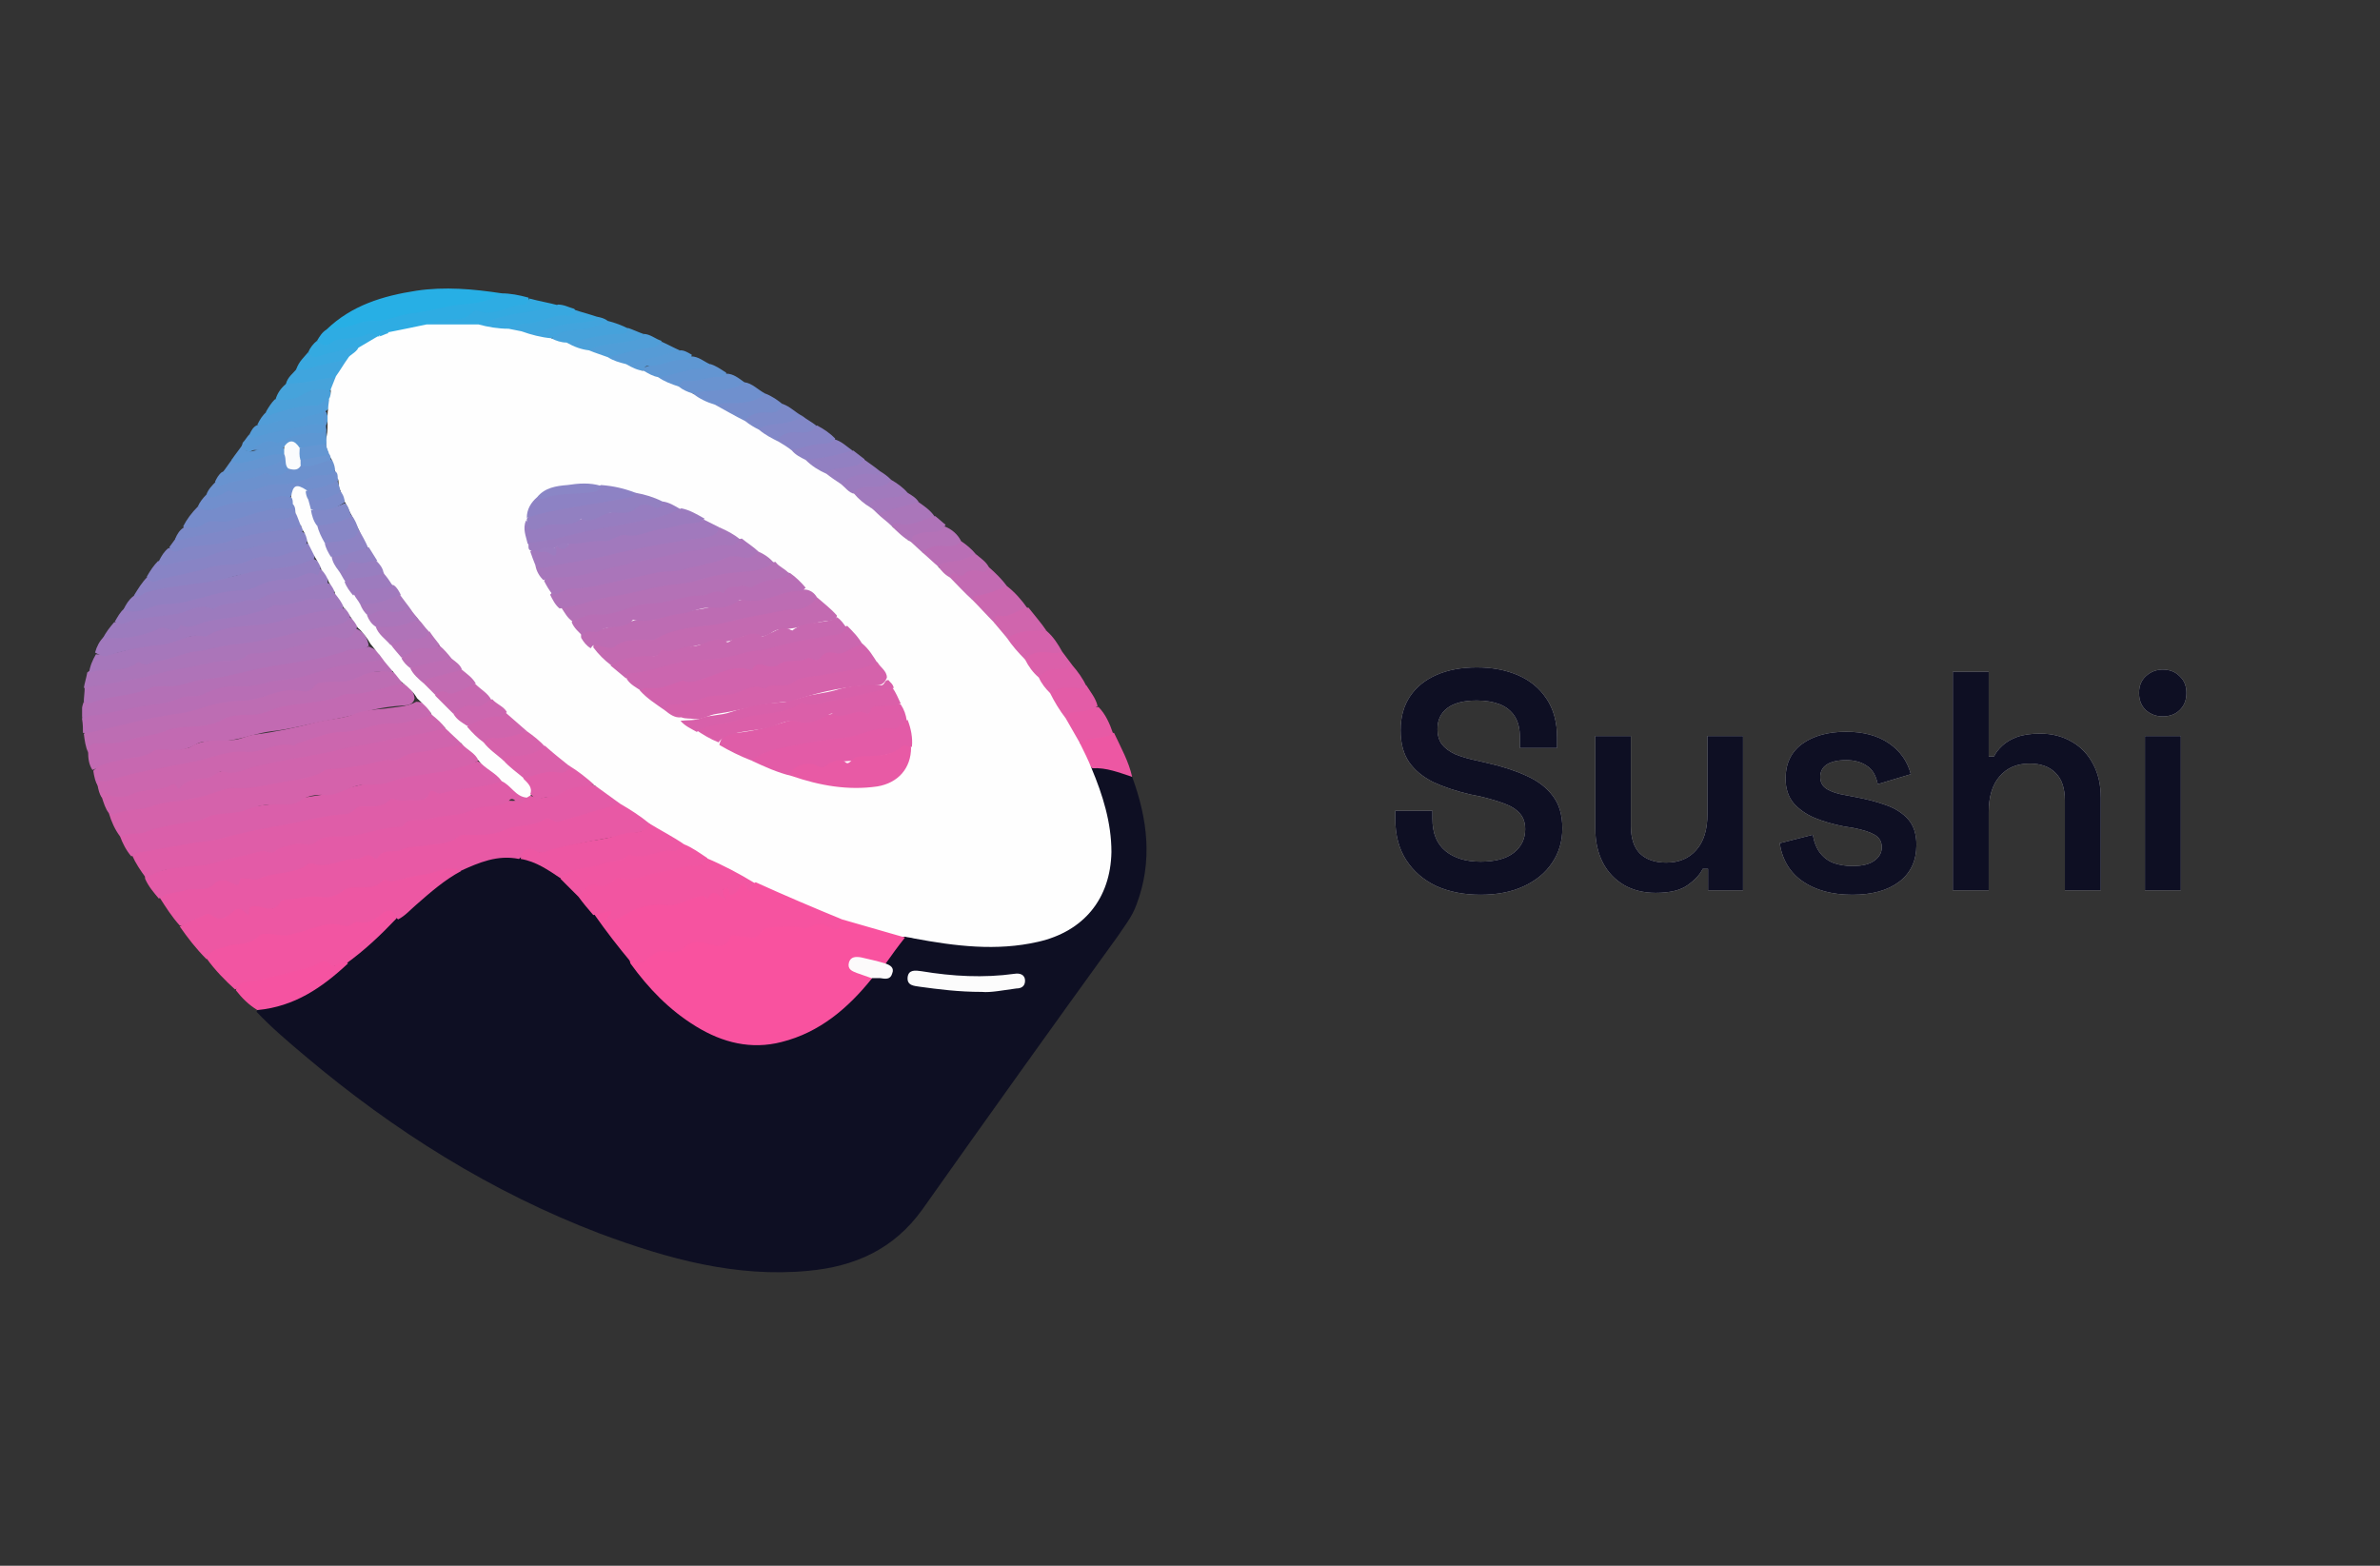 <svg width="76" height="50" viewBox="0 0 76 50" fill="none" xmlns="http://www.w3.org/2000/svg">
<rect x="0" y="0" width="76" height="50" fill="#333333" stroke="none"/>
<g clip-path="url(#clip0)">
<path d="M36.153 24.809C36.649 26.16 36.814 27.511 36.29 28.89C36.153 29.276 35.904 29.579 35.684 29.91C33.588 32.806 31.52 35.701 29.452 38.624C28.542 39.893 27.301 40.444 25.812 40.582C23.495 40.803 21.317 40.196 19.166 39.396C15.692 38.073 12.576 36.115 9.736 33.716C9.212 33.275 8.66 32.806 8.191 32.309C8.219 32.227 8.302 32.199 8.357 32.199C9.294 32.061 10.094 31.593 10.784 30.958C10.866 30.903 10.921 30.848 11.004 30.793C11.583 30.352 12.107 29.855 12.631 29.331C13.155 28.918 13.679 28.449 14.23 28.035C14.396 27.925 14.534 27.815 14.727 27.732C15.306 27.456 15.885 27.236 16.547 27.346C17.043 27.456 17.512 27.677 17.898 28.008C18.118 28.201 18.311 28.421 18.505 28.614C18.67 28.835 18.835 29.028 19.028 29.221C19.387 29.745 19.8 30.241 20.186 30.738C20.848 31.537 21.51 32.337 22.448 32.833C23.826 33.55 25.15 33.385 26.391 32.502C26.915 32.144 27.356 31.703 27.77 31.234C27.852 31.179 27.935 31.179 28.018 31.179C28.404 31.179 28.404 31.151 28.211 30.82C28.349 30.434 28.569 30.103 28.928 29.883C29.424 29.91 29.921 30.048 30.417 30.103C31.272 30.186 32.099 30.214 32.926 30.048C34.25 29.8 35.132 29 35.325 27.815C35.435 27.153 35.353 26.463 35.187 25.802C35.077 25.388 34.856 25.03 34.856 24.588C34.884 24.506 34.939 24.451 35.022 24.478C35.435 24.506 35.849 24.506 36.153 24.809Z" fill="#0E0F23"/>
<path d="M16.574 27.429C15.885 27.291 15.306 27.539 14.699 27.815C14.148 27.87 13.624 28.063 13.1 28.118C12.493 28.201 11.886 28.422 11.28 28.449C11.142 28.449 11.004 28.504 10.866 28.587C10.673 28.697 10.453 28.78 10.26 28.752C9.874 28.67 9.515 28.863 9.157 28.808C9.074 28.808 9.019 28.835 8.964 28.89C8.826 29.056 8.66 29.028 8.467 29.056C8.302 29.083 8.054 28.945 7.998 29.221C7.998 29.249 7.943 29.276 7.916 29.249C7.64 29.001 7.447 29.276 7.226 29.331C7.088 29.359 6.978 29.442 6.84 29.359C6.647 29.221 6.482 29.276 6.316 29.387C6.123 29.497 5.93 29.552 5.737 29.552C5.489 29.276 5.296 28.973 5.103 28.67C5.103 28.477 5.268 28.477 5.379 28.449C5.627 28.394 5.875 28.339 6.123 28.311C6.427 28.311 6.702 28.256 6.923 28.063C6.978 28.035 7.033 28.008 7.088 28.008C7.668 28.063 8.219 27.925 8.771 27.787C9.129 27.704 9.515 27.677 9.874 27.484C10.066 27.374 10.37 27.456 10.618 27.401C10.949 27.319 11.307 27.319 11.611 27.125C11.638 27.098 11.666 27.07 11.721 27.098C12.438 27.181 13.1 26.877 13.789 26.795C14.12 26.767 14.451 26.739 14.699 26.491C14.727 26.464 14.782 26.464 14.837 26.464C15.692 26.519 16.464 26.215 17.291 26.023C17.319 26.023 17.374 25.995 17.401 25.995C18.229 26.133 18.946 25.692 19.718 25.554C19.773 25.554 19.8 25.526 19.856 25.526C20.242 25.692 20.628 25.857 20.821 26.243C20.738 26.519 20.49 26.574 20.242 26.602C19.332 26.795 18.394 26.905 17.512 27.208C17.429 27.236 17.319 27.263 17.236 27.236C16.933 27.181 16.74 27.263 16.574 27.429Z" fill="#E859A5"/>
<path d="M19.8 25.664C19.139 25.857 18.477 26.05 17.842 26.243C17.677 26.298 17.567 26.05 17.401 26.16C16.988 26.436 16.491 26.298 16.078 26.519C15.747 26.684 15.278 26.657 14.864 26.657C14.754 26.657 14.699 26.657 14.616 26.739C14.34 26.96 13.982 26.933 13.679 26.988C13.403 27.043 13.044 27.015 12.851 27.125C12.603 27.263 12.217 27.07 12.052 27.401C12.052 27.429 11.969 27.429 11.969 27.429C11.721 27.153 11.583 27.429 11.418 27.429C10.921 27.401 10.48 27.76 9.956 27.567C9.928 27.567 9.901 27.567 9.873 27.567C9.404 27.953 8.77 27.815 8.274 28.063C8.136 28.146 7.998 28.035 7.86 28.063C7.778 28.063 7.667 27.98 7.64 28.173C7.612 28.339 7.474 28.229 7.364 28.173C7.171 28.091 7.005 28.063 6.84 28.229C6.592 28.477 6.233 28.366 5.93 28.422C5.654 28.532 5.323 28.477 5.075 28.697C4.91 28.504 4.744 28.311 4.634 28.063C4.606 27.843 4.799 27.815 4.937 27.815C5.158 27.815 5.379 27.76 5.544 27.649C5.765 27.512 5.985 27.622 6.206 27.594C6.895 27.484 7.529 27.263 8.219 27.153C8.908 27.043 9.598 26.905 10.287 26.712C10.673 26.602 11.087 26.629 11.5 26.574C11.666 26.546 11.803 26.546 11.941 26.464C12.107 26.381 12.272 26.326 12.465 26.353C12.603 26.381 12.713 26.326 12.824 26.243C12.934 26.16 13.044 26.133 13.155 26.133C14.147 26.105 15.057 25.747 15.995 25.581C16.243 25.526 16.519 25.664 16.712 25.443C16.767 25.416 16.85 25.361 16.905 25.388C17.236 25.581 17.539 25.443 17.815 25.305C18.173 25.14 18.504 25.085 18.89 25.057C19.276 25.168 19.635 25.305 19.8 25.664Z" fill="#E35BA7"/>
<path d="M16.823 25.471C16.712 25.637 16.602 25.747 16.436 25.554C16.409 25.526 16.354 25.499 16.299 25.526C15.968 25.857 15.471 25.664 15.085 25.857C14.699 26.078 14.23 25.995 13.817 26.133C13.624 26.188 13.458 26.188 13.293 26.188C13.155 26.188 13.017 26.188 12.907 26.326C12.879 26.381 12.796 26.409 12.769 26.409C12.107 26.409 11.501 26.74 10.811 26.712C10.563 26.712 10.287 26.712 10.067 26.905C9.874 27.07 9.625 26.878 9.405 26.96C9.212 27.015 8.991 27.015 8.826 27.153C8.66 27.319 8.522 27.153 8.357 27.181C7.805 27.319 7.254 27.429 6.702 27.594C6.482 27.65 6.151 27.65 5.903 27.677C5.489 27.732 5.048 27.788 4.662 28.036C4.496 27.815 4.331 27.567 4.221 27.319C4.248 27.181 4.359 27.126 4.496 27.098C5.158 26.933 5.848 26.85 6.537 26.712C7.364 26.574 8.192 26.409 8.991 26.243C9.598 26.105 10.204 25.995 10.839 25.912C10.866 25.912 10.894 25.912 10.921 25.912C11.39 25.664 11.969 25.692 12.438 25.471C12.659 25.361 12.879 25.471 13.127 25.444C13.348 25.416 13.569 25.471 13.707 25.223C13.734 25.168 13.817 25.14 13.899 25.168C14.368 25.278 14.782 25.002 15.251 25.002C15.527 25.002 15.802 24.975 16.078 24.864C16.326 25.002 16.547 25.251 16.823 25.471Z" fill="#DF5DA8"/>
<path d="M16.023 24.947C15.444 25.168 14.81 25.14 14.203 25.306C14.12 25.333 14.01 25.361 13.927 25.306C13.789 25.223 13.734 25.223 13.679 25.388C13.624 25.554 13.403 25.554 13.265 25.554C13.045 25.526 12.824 25.609 12.604 25.526C12.576 25.499 12.493 25.499 12.466 25.526C12.19 25.802 11.887 25.747 11.528 25.747C11.363 25.747 11.28 25.968 11.059 25.995C10.453 26.023 9.874 26.188 9.295 26.298C8.522 26.436 7.75 26.574 7.006 26.795C6.758 26.85 6.482 26.878 6.234 26.905C5.599 27.015 4.993 27.126 4.386 27.236C4.331 27.236 4.276 27.319 4.193 27.346C4.028 27.153 3.917 26.933 3.835 26.712C3.807 26.519 4 26.547 4.083 26.547C4.634 26.519 5.131 26.298 5.655 26.216C6.372 26.078 7.116 25.94 7.833 25.802C8.329 25.692 8.881 25.692 9.35 25.554C9.818 25.416 10.287 25.416 10.729 25.278C11.721 24.947 12.741 24.864 13.734 24.644C14.037 24.561 14.341 24.589 14.644 24.478C14.837 24.423 15.03 24.368 15.251 24.313C15.527 24.451 15.94 24.534 16.023 24.947Z" fill="#DA5FAA"/>
<path d="M5.737 29.58C6.013 29.442 6.316 29.332 6.592 29.194C6.647 29.166 6.702 29.194 6.758 29.221C7.061 29.47 7.282 29.249 7.475 29.083C7.695 28.918 7.778 29.139 7.943 29.221C7.943 29.028 7.943 28.89 8.247 28.946C8.467 29.001 8.798 29.139 8.964 28.78C8.991 28.753 9.074 28.725 9.129 28.725C9.488 28.725 9.846 28.587 10.232 28.642C10.48 28.697 10.728 28.615 10.949 28.449C11.114 28.311 11.335 28.339 11.556 28.339C11.776 28.339 12.024 28.339 12.19 28.146C12.328 28.008 12.411 28.174 12.521 28.146C12.879 28.091 13.21 27.953 13.541 27.925C13.927 27.898 14.313 27.594 14.727 27.815C14.203 28.091 13.734 28.504 13.293 28.89C13.1 29.056 12.934 29.249 12.714 29.359C12.493 29.166 12.3 29.221 12.107 29.414C12.052 29.47 11.997 29.552 11.914 29.552C11.528 29.497 11.17 29.773 10.784 29.663C10.425 29.58 10.067 29.745 9.763 29.855C9.377 30.021 9.019 29.993 8.633 29.993C8.467 29.993 8.329 29.993 8.191 30.104C8.054 30.214 7.888 30.269 7.723 30.269C7.309 30.297 6.951 30.435 6.592 30.628C6.261 30.297 5.985 29.938 5.737 29.58Z" fill="#ED57A3"/>
<path d="M15.278 24.285C15.085 24.423 14.892 24.451 14.671 24.506C14.423 24.588 14.203 24.644 13.927 24.671C13.458 24.754 12.962 24.782 12.521 24.947C12.273 25.057 11.942 25.057 11.666 25.057C11.197 25.057 10.839 25.416 10.37 25.388C10.066 25.361 9.791 25.416 9.515 25.609C9.322 25.747 8.991 25.664 8.715 25.692C8.384 25.692 8.081 25.774 7.805 25.884C7.392 26.022 6.951 25.912 6.537 26.133C6.344 26.243 6.013 26.243 5.765 26.298C5.379 26.353 4.993 26.436 4.634 26.574C4.386 26.657 4.11 26.574 3.835 26.712C3.669 26.491 3.559 26.243 3.476 25.967C4.028 25.774 4.634 25.747 5.186 25.609C5.682 25.471 6.234 25.498 6.73 25.278C7.337 25.03 7.998 25.085 8.633 24.974C9.212 24.864 9.763 24.754 10.287 24.561C10.508 24.478 10.756 24.478 11.004 24.451C11.942 24.285 12.879 24.12 13.817 23.844C14.092 23.761 14.423 23.816 14.699 23.734C14.975 23.844 15.251 23.927 15.278 24.285Z" fill="#D562AB"/>
<path d="M14.727 23.761C14.479 23.872 14.175 23.844 13.927 23.927C13.541 24.037 13.127 23.982 12.796 24.203C12.604 24.34 12.438 24.23 12.245 24.285C11.694 24.423 11.114 24.533 10.535 24.561C10.48 24.561 10.425 24.561 10.398 24.588C9.929 24.892 9.377 24.892 8.881 25.002C8.44 25.085 7.971 25.195 7.502 25.168C7.254 25.14 6.978 25.278 6.702 25.361C6.372 25.471 6.041 25.526 5.682 25.581C5.434 25.609 5.103 25.636 4.855 25.747C4.469 25.884 4.055 25.829 3.669 25.995C3.614 26.022 3.531 25.967 3.476 25.967C3.366 25.829 3.311 25.636 3.256 25.471C3.2 25.333 3.173 25.168 3.421 25.25C3.78 25.388 4.11 25.333 4.441 25.168C4.607 25.085 4.8 25.14 4.965 25.112C5.544 25.03 6.123 24.892 6.675 24.726C7.53 24.506 8.385 24.285 9.239 24.147C9.929 24.037 10.618 23.872 11.335 23.789C11.942 23.706 12.548 23.541 13.155 23.43C13.514 23.375 13.817 23.155 14.203 23.237C14.451 23.348 14.672 23.485 14.727 23.761Z" fill="#D064AD"/>
<path d="M6.592 30.6C6.73 30.324 7.005 30.297 7.254 30.214C7.585 30.104 7.971 30.214 8.274 29.883C8.357 29.773 8.688 29.828 8.908 29.855C9.184 29.911 9.404 29.8 9.653 29.745C10.066 29.635 10.48 29.414 10.921 29.552C11.031 29.58 11.142 29.58 11.224 29.525C11.28 29.497 11.362 29.414 11.417 29.442C11.748 29.525 11.996 29.359 12.217 29.166C12.383 29.028 12.603 29.056 12.658 29.332C12.162 29.855 11.638 30.352 11.059 30.765C10.783 30.821 10.563 30.931 10.259 30.821C10.066 30.765 9.846 31.014 9.597 31.069C8.991 31.179 8.412 31.345 7.805 31.483C7.695 31.51 7.612 31.565 7.502 31.593C7.198 31.317 6.868 30.986 6.592 30.6Z" fill="#F255A2"/>
<path d="M2.952 24.588C2.842 24.423 2.814 24.23 2.814 24.009C2.732 23.761 2.869 23.623 3.09 23.651C3.917 23.651 4.689 23.375 5.462 23.155C5.544 23.127 5.655 23.155 5.737 23.127C6.123 23.072 6.537 23.127 6.923 22.907C7.088 22.824 7.309 22.796 7.502 22.796C8.302 22.796 9.019 22.465 9.791 22.355C10.701 22.217 11.611 22.024 12.521 21.803C12.603 21.776 12.686 21.776 12.769 21.776C13.017 21.886 13.21 22.024 13.238 22.3C13.21 22.438 13.127 22.493 12.989 22.52C12.548 22.548 12.079 22.603 11.638 22.741C11.169 22.879 10.728 22.962 10.26 23.044C9.736 23.155 9.212 23.293 8.688 23.348C8.467 23.375 8.247 23.43 8.026 23.485C7.557 23.623 7.116 23.706 6.62 23.679C6.482 23.679 6.344 23.706 6.234 23.789C5.875 23.982 5.489 24.009 5.075 24.009C4.993 24.009 4.938 24.009 4.855 24.037C4.303 24.368 3.586 24.313 2.952 24.588Z" fill="#C26AB2"/>
<path d="M14.202 23.265C13.761 23.375 13.32 23.458 12.851 23.541C12.52 23.596 12.217 23.678 11.886 23.734C11.528 23.816 11.142 23.844 10.783 23.954C10.37 24.065 9.928 24.12 9.515 24.202C9.046 24.285 8.605 24.368 8.136 24.478C7.833 24.561 7.502 24.754 7.143 24.644C6.978 24.588 6.84 24.809 6.647 24.837C6.344 24.892 5.985 24.864 5.764 25.14C5.627 25.305 5.682 24.947 5.489 25.057C5.103 25.278 4.634 25.168 4.22 25.361C3.972 25.471 3.669 25.498 3.393 25.333C3.172 25.195 3.31 25.416 3.255 25.471C3.172 25.361 3.145 25.223 3.117 25.085C3.062 24.947 3.035 24.864 3.228 24.837C3.972 24.754 4.689 24.561 5.406 24.368C6.04 24.23 6.73 24.23 7.309 23.899C7.502 23.789 7.722 23.954 7.915 23.899C8.577 23.651 9.294 23.734 9.956 23.485C10.59 23.237 11.28 23.293 11.914 23.044C12.162 22.934 12.438 23.072 12.686 22.989C13.044 22.906 13.375 22.713 13.734 22.768C13.954 22.906 14.175 22.989 14.202 23.265Z" fill="#CC66AE"/>
<path d="M13.761 22.851C13.348 22.934 12.962 23.127 12.548 23.099C11.969 23.072 11.473 23.375 10.921 23.375C10.452 23.375 9.984 23.596 9.515 23.734C9.46 23.734 9.432 23.817 9.404 23.817C8.853 23.651 8.357 24.065 7.86 24.009C7.281 23.954 6.757 24.203 6.233 24.313C5.296 24.506 4.303 24.644 3.393 24.947C3.283 24.975 3.09 24.837 3.145 25.113C3.035 24.975 3.007 24.782 2.979 24.616C3.2 24.368 3.503 24.368 3.779 24.285C4.138 24.175 4.496 24.23 4.855 24.009C5.103 23.844 5.489 24.009 5.792 23.927C5.902 23.899 6.013 23.899 6.095 23.844C6.537 23.568 7.033 23.679 7.502 23.623C7.722 23.596 7.888 23.486 8.136 23.458C8.798 23.375 9.432 23.237 10.066 23.072C10.48 22.962 10.921 22.962 11.335 22.796C11.611 22.686 11.941 22.658 12.272 22.631C12.631 22.576 12.989 22.576 13.293 22.41C13.541 22.41 13.734 22.548 13.761 22.851Z" fill="#C768B0"/>
<path d="M12.824 21.831C12.245 21.942 11.693 22.19 11.087 22.162C10.921 22.162 10.756 22.3 10.563 22.328C10.066 22.438 9.57 22.465 9.074 22.548C8.743 22.603 8.439 22.824 8.053 22.824C7.723 22.824 7.364 22.824 7.088 22.989C6.509 23.32 5.847 23.1 5.268 23.348C4.937 23.486 4.579 23.486 4.248 23.596C3.862 23.734 3.476 23.762 3.09 23.734C2.897 23.734 2.814 23.844 2.814 24.037C2.731 23.844 2.704 23.651 2.676 23.431C3.117 23.155 3.641 23.155 4.11 23.017C4.91 22.796 5.71 22.714 6.509 22.521C6.895 22.438 7.281 22.355 7.667 22.328C8.026 22.3 8.384 22.19 8.743 22.107C9.019 22.024 9.294 21.914 9.598 21.997C9.68 22.024 9.791 21.997 9.873 21.942C10.039 21.748 10.287 21.721 10.508 21.721C11.031 21.748 11.473 21.473 11.969 21.445C12.162 21.445 12.328 21.39 12.493 21.445C12.686 21.5 12.851 21.611 12.824 21.831Z" fill="#BD6DB3"/>
<path d="M12.521 21.473C12.162 21.39 11.721 21.473 11.473 21.61C11.031 21.859 10.618 21.721 10.204 21.803C10.094 21.831 10.066 21.886 10.011 21.941C9.928 22.052 9.791 22.107 9.653 22.079C9.046 21.914 8.55 22.272 7.971 22.355C7.833 22.383 7.722 22.383 7.585 22.383C7.226 22.41 6.868 22.465 6.537 22.576C6.233 22.686 5.903 22.769 5.627 22.796C4.689 22.934 3.779 23.182 2.842 23.403C2.787 23.43 2.731 23.403 2.649 23.403C2.649 23.265 2.649 23.127 2.621 22.962C2.676 22.769 2.787 22.686 2.98 22.686C3.366 22.686 3.724 22.52 4.11 22.465C4.772 22.355 5.434 22.217 6.096 22.107C6.426 22.052 6.73 21.941 7.061 21.859C7.612 21.721 8.191 21.638 8.77 21.555C9.239 21.473 9.735 21.39 10.177 21.224C10.59 21.087 11.031 21.004 11.445 21.004C11.666 21.004 11.886 20.838 12.107 20.921C12.355 21.087 12.548 21.197 12.521 21.473Z" fill="#B86EB5"/>
<path d="M2.676 22.41C2.676 22.272 2.704 22.107 2.704 21.969C2.731 21.859 2.842 21.831 2.924 21.831C3.531 21.748 4.11 21.666 4.689 21.5C5.323 21.335 5.958 21.225 6.592 21.087C6.785 21.032 7.006 21.059 7.199 21.004C8.246 20.756 9.322 20.59 10.342 20.315C10.452 20.287 10.563 20.232 10.646 20.259C10.921 20.37 11.142 20.232 11.335 20.066C11.611 20.149 11.721 20.342 11.776 20.618C11.611 20.783 11.445 20.894 11.197 20.838C11.114 20.811 11.059 20.838 10.976 20.866C10.452 21.142 9.873 21.169 9.349 21.252C8.715 21.362 8.053 21.5 7.419 21.638C6.895 21.748 6.344 21.776 5.82 21.997C5.627 22.079 5.406 21.969 5.213 22.024C4.524 22.19 3.834 22.3 3.173 22.493C3.035 22.493 2.842 22.631 2.676 22.41Z" fill="#AF73B8"/>
<path d="M2.676 22.41C2.759 22.465 2.842 22.465 2.952 22.438C3.531 22.19 4.221 22.245 4.8 21.969C4.965 21.886 5.186 21.914 5.324 21.914C5.765 21.942 6.151 21.721 6.537 21.693C7.254 21.638 7.943 21.39 8.633 21.28C9.46 21.142 10.287 21.059 11.059 20.783C11.252 20.701 11.556 20.756 11.776 20.645C11.969 20.728 12.162 20.811 12.135 21.087C11.556 21.169 10.921 21.197 10.37 21.39C9.901 21.555 9.405 21.693 8.936 21.721C8.467 21.776 8.053 21.969 7.585 21.914C7.199 21.886 6.785 22.024 6.509 22.162C6.234 22.3 5.985 22.162 5.737 22.3C5.489 22.41 5.213 22.465 4.91 22.493C4.331 22.576 3.752 22.714 3.173 22.824C2.98 22.852 2.759 22.824 2.649 23.017C2.594 22.796 2.594 22.603 2.676 22.41Z" fill="#B470B6"/>
<path d="M11.39 20.066C11.252 20.342 11.087 20.452 10.728 20.342C10.48 20.259 10.177 20.425 9.901 20.507C9.322 20.673 8.743 20.866 8.109 20.866C8.026 20.866 7.916 20.893 7.86 20.949C7.612 21.169 7.309 21.087 7.033 21.114C6.592 21.169 6.151 21.307 5.71 21.362C5.213 21.445 4.744 21.61 4.276 21.693C3.752 21.776 3.2 21.886 2.676 21.969C2.704 21.803 2.759 21.638 2.787 21.473C3.035 21.279 3.338 21.279 3.641 21.252C3.834 21.252 4.027 21.169 4.22 21.114C4.551 21.031 4.91 21.004 5.268 20.949C5.379 20.921 5.489 20.949 5.599 20.893C5.93 20.645 6.371 20.673 6.73 20.618C7.971 20.397 9.212 20.177 10.425 19.873C10.645 19.818 10.894 19.791 11.114 19.708C11.335 19.763 11.445 19.873 11.39 20.066Z" fill="#AB75B9"/>
<path d="M11.169 19.735C10.921 20.011 10.508 19.984 10.232 20.039C9.35 20.204 8.522 20.48 7.612 20.563C7.144 20.59 6.675 20.756 6.206 20.811C5.82 20.866 5.434 21.059 5.02 21.114C4.827 21.142 4.662 21.307 4.441 21.142H4.414C3.945 21.528 3.338 21.28 2.842 21.5C2.869 21.28 2.952 21.087 3.062 20.894C3.586 20.949 4.055 20.728 4.551 20.618C4.772 20.563 4.993 20.618 5.186 20.535C5.71 20.342 6.261 20.315 6.813 20.149C7.144 20.039 7.502 19.984 7.833 19.956C8.577 19.901 9.294 19.68 10.011 19.515C10.342 19.432 10.673 19.405 11.004 19.432C11.114 19.46 11.225 19.57 11.169 19.735Z" fill="#A677BB"/>
<path d="M10.949 19.432C10.287 19.487 9.625 19.625 8.991 19.818C8.191 20.066 7.336 19.873 6.592 20.314C6.564 20.342 6.509 20.314 6.482 20.314C5.985 20.232 5.599 20.563 5.13 20.59C4.524 20.645 3.945 20.783 3.393 20.949C3.255 20.976 3.145 20.893 3.035 20.838C3.09 20.645 3.173 20.48 3.31 20.342C3.476 20.232 3.641 20.204 3.834 20.204C4.193 20.204 4.551 20.094 4.882 20.011C5.654 19.846 6.399 19.708 7.171 19.598C7.64 19.515 8.108 19.349 8.577 19.267C9.101 19.184 9.625 18.963 10.204 19.046C10.37 19.073 10.48 18.853 10.673 18.936C10.866 19.073 11.031 19.184 10.949 19.432Z" fill="#A179BD"/>
<path d="M10.646 18.991C10.398 19.239 10.067 19.073 9.791 19.156C9.46 19.239 9.157 19.349 8.798 19.322C8.771 19.322 8.743 19.322 8.715 19.349C8.054 19.68 7.309 19.708 6.592 19.846C6.344 19.901 6.068 20.121 5.765 19.956C5.599 20.314 5.296 19.956 5.076 20.066C4.855 20.204 4.579 20.259 4.331 20.314C3.973 20.397 3.642 20.369 3.283 20.397C3.366 20.204 3.504 20.039 3.642 19.873C4.579 19.625 5.517 19.542 6.454 19.322C7.254 19.129 8.081 18.991 8.909 18.853C9.405 18.77 9.901 18.577 10.425 18.605C10.618 18.66 10.729 18.77 10.646 18.991Z" fill="#9C7BBE"/>
<path d="M10.425 10.525C11.225 9.753 12.217 9.45 13.293 9.284C14.203 9.147 15.113 9.229 16.023 9.367C15.857 9.698 15.526 9.698 15.223 9.726C14.285 9.836 13.375 10.084 12.438 10.277C11.831 10.387 11.252 10.498 10.645 10.608C10.59 10.636 10.452 10.691 10.425 10.525Z" fill="#27AFE5"/>
<path d="M10.452 18.632C10.039 18.66 9.653 18.853 9.239 18.881C8.908 18.881 8.577 18.963 8.274 19.129C8.109 19.211 7.971 19.129 7.805 19.184C7.502 19.322 7.088 19.211 6.812 19.46C6.399 19.239 6.068 19.515 5.682 19.598C5.103 19.708 4.524 19.68 3.972 19.901C3.862 19.956 3.752 19.901 3.669 19.846C3.752 19.708 3.834 19.542 3.972 19.432C4.524 19.322 5.075 19.184 5.654 19.101C6.399 18.991 7.143 18.798 7.86 18.66C8.467 18.55 9.074 18.439 9.68 18.246C9.846 18.191 10.039 18.246 10.204 18.164C10.425 18.274 10.508 18.412 10.452 18.632Z" fill="#987DC0"/>
<path d="M10.204 18.219C10.204 18.274 10.149 18.384 10.122 18.357C9.818 18.191 9.57 18.467 9.294 18.495C8.908 18.495 8.522 18.55 8.164 18.743C7.998 18.826 7.805 18.853 7.64 18.853C6.813 18.881 6.068 19.294 5.268 19.294C4.827 19.294 4.414 19.68 3.945 19.46C4.028 19.294 4.11 19.156 4.248 19.046C4.607 18.798 5.048 18.77 5.461 18.715C5.93 18.632 6.427 18.577 6.895 18.495C7.281 18.439 7.667 18.384 8.026 18.191C8.274 18.081 8.55 18.136 8.798 18.081C9.184 17.998 9.598 17.888 9.984 17.833C10.177 17.916 10.315 17.998 10.204 18.219Z" fill="#927FC1"/>
<path d="M7.53 31.62C7.64 31.289 7.971 31.372 8.192 31.317C8.771 31.179 9.35 31.041 9.929 30.876C10.149 30.821 10.315 30.545 10.591 30.821C10.701 30.931 10.921 30.6 11.114 30.765C10.287 31.538 9.405 32.144 8.219 32.255C7.943 32.089 7.723 31.868 7.53 31.62Z" fill="#F553A1"/>
<path d="M10.425 10.525C10.783 10.498 11.142 10.443 11.5 10.305C11.638 10.25 11.831 10.25 11.997 10.25C12.41 10.25 12.796 10.029 13.182 10.001C13.706 9.946 14.175 9.781 14.699 9.726C15.14 9.698 15.609 9.643 15.995 9.367C16.298 9.367 16.574 9.422 16.878 9.505C16.905 9.643 16.85 9.753 16.712 9.781C16.243 9.836 15.774 10.112 15.278 10.029C15.223 10.029 15.278 10.001 15.251 10.029C14.754 10.36 14.12 10.222 13.596 10.443C13.238 10.553 12.851 10.608 12.493 10.663C12.328 10.608 12.217 10.718 12.107 10.774C12.079 10.774 12.052 10.774 11.997 10.774C11.528 10.801 11.059 10.856 10.618 11.022C10.397 11.077 10.232 11.16 10.122 10.884C10.204 10.746 10.287 10.608 10.425 10.525Z" fill="#2EACE3"/>
<path d="M10.039 17.833C9.543 18.081 9.019 18.136 8.495 18.191C7.805 18.274 7.199 18.522 6.509 18.605C5.903 18.688 5.296 18.743 4.689 18.908C4.552 18.936 4.441 19.129 4.276 19.018C4.414 18.798 4.524 18.605 4.717 18.412C4.855 18.439 4.965 18.467 5.131 18.412C5.351 18.302 5.599 18.246 5.875 18.274C6.096 18.302 6.234 18.108 6.454 18.081C6.868 18.026 7.309 17.998 7.695 17.86C8.385 17.64 9.184 17.723 9.846 17.336C10.011 17.447 10.067 17.612 10.039 17.833Z" fill="#8D82C3"/>
<path d="M9.791 17.336C9.736 17.64 9.405 17.584 9.212 17.667C9.046 17.722 8.826 17.805 8.633 17.777C8.191 17.695 7.861 18.026 7.419 18.026C7.199 18.026 6.951 18.053 6.73 18.108C6.234 18.274 5.737 18.357 5.213 18.467C5.02 18.522 4.855 18.715 4.689 18.412C4.8 18.219 4.91 18.053 5.048 17.915C5.324 17.998 5.599 17.888 5.875 17.833C6.178 17.777 6.509 17.695 6.813 17.612C7.309 17.474 7.833 17.474 8.329 17.336C8.771 17.198 9.239 17.281 9.625 16.978C9.818 17.033 9.874 17.171 9.791 17.336Z" fill="#8884C5"/>
<path d="M9.653 16.978C9.653 17.364 9.294 17.226 9.129 17.253C8.743 17.309 8.357 17.391 7.998 17.502C7.64 17.584 7.281 17.529 6.923 17.667C6.426 17.86 5.875 17.888 5.379 18.026C5.241 18.053 5.103 18.108 5.075 17.915C5.158 17.75 5.241 17.612 5.379 17.502C5.737 17.584 6.068 17.364 6.426 17.336C6.868 17.281 7.309 17.198 7.722 17.061C7.778 17.033 7.833 17.005 7.888 17.005C8.301 16.95 8.743 16.95 9.156 16.785C9.294 16.73 9.46 16.73 9.625 16.812C9.653 16.84 9.708 16.895 9.653 16.978Z" fill="#8486C6"/>
<path d="M6.316 16.178C6.372 16.04 6.482 15.903 6.592 15.792C7.116 15.627 7.64 15.654 8.164 15.517C8.853 15.351 9.543 15.268 10.232 15.048C10.398 14.993 10.535 15.075 10.701 15.048C10.811 15.075 10.811 15.158 10.811 15.268C10.784 15.489 10.591 15.544 10.425 15.599C10.232 15.654 10.011 15.71 9.791 15.71C9.543 15.544 9.377 15.71 9.239 15.903C8.44 16.04 7.64 16.096 6.868 16.289C6.592 16.399 6.427 16.344 6.316 16.178Z" fill="#718FCD"/>
<path d="M10.673 15.075C10.48 15.241 10.204 15.13 9.984 15.213C9.653 15.351 9.267 15.489 8.908 15.461C8.357 15.434 7.915 15.875 7.364 15.682C7.281 15.654 7.171 15.737 7.061 15.792C6.895 15.847 6.757 15.958 6.592 15.792C6.647 15.627 6.785 15.489 6.895 15.379C7.116 15.406 7.309 15.323 7.502 15.268C8.053 15.103 8.66 15.075 9.211 14.965C9.349 14.937 9.515 14.882 9.653 14.827C9.873 14.855 10.066 14.717 10.259 14.689C10.397 14.662 10.507 14.634 10.645 14.717C10.728 14.827 10.756 14.937 10.673 15.075Z" fill="#6C91CE"/>
<path d="M6.316 16.178C6.509 16.344 6.785 16.288 6.951 16.206C7.585 15.958 8.302 16.068 8.936 15.847C9.046 15.82 9.157 15.875 9.295 15.875C9.405 15.902 9.405 15.985 9.432 16.068C9.432 16.178 9.377 16.288 9.239 16.288C8.522 16.288 7.888 16.592 7.199 16.73C6.84 16.785 6.482 16.785 6.151 16.895C6.041 16.923 5.93 16.923 5.848 16.812C5.958 16.592 6.123 16.371 6.316 16.178Z" fill="#768CCB"/>
<path d="M9.598 16.812C8.908 16.978 8.191 16.978 7.502 17.226C7.199 17.337 6.813 17.392 6.482 17.419C6.234 17.447 5.985 17.419 5.765 17.557C5.627 17.64 5.489 17.64 5.406 17.474C5.489 17.364 5.544 17.281 5.627 17.171C6.537 16.868 7.502 16.785 8.44 16.537C8.77 16.454 9.156 16.399 9.487 16.371C9.625 16.482 9.68 16.647 9.598 16.812Z" fill="#7F88C8"/>
<path d="M36.153 24.809C35.739 24.671 35.325 24.506 34.884 24.533C34.636 24.285 34.415 24.037 34.498 23.651C34.829 23.403 35.188 23.403 35.574 23.403C35.794 23.872 36.042 24.313 36.153 24.809Z" fill="#ED57A3"/>
<path d="M9.432 16.371C9.267 16.592 8.991 16.564 8.77 16.592C8.164 16.647 7.585 16.868 7.005 16.978C6.537 17.061 6.068 17.143 5.627 17.281C5.627 17.281 5.599 17.226 5.599 17.198C5.654 17.061 5.737 16.923 5.875 16.84C6.095 16.868 6.316 16.868 6.509 16.73C6.757 16.564 7.005 16.702 7.281 16.647C7.833 16.509 8.357 16.288 8.908 16.233C9.074 16.206 9.294 16.344 9.377 16.123C9.542 16.151 9.487 16.261 9.432 16.371Z" fill="#7B8AC9"/>
<path d="M35.546 23.43C35.215 23.623 34.801 23.513 34.47 23.734C34.167 23.541 34.057 23.265 34.002 22.934C34.029 22.796 34.112 22.714 34.25 22.714C34.525 22.686 34.801 22.576 35.077 22.576C35.297 22.796 35.435 23.1 35.546 23.43Z" fill="#E75AA5"/>
<path d="M13.623 10.387C13.899 10.25 14.203 10.194 14.506 10.194C14.726 10.194 14.892 10.167 15.057 10.002C15.113 9.946 15.195 9.891 15.251 9.919C15.774 10.139 16.216 9.726 16.739 9.726C16.822 9.726 16.85 9.615 16.905 9.533C17.208 9.615 17.539 9.671 17.843 9.753C17.87 9.919 17.732 9.919 17.622 9.946C17.456 10.002 17.263 10.002 17.098 10.029C16.436 10.112 15.829 10.305 15.195 10.498C14.809 10.525 14.423 10.525 14.037 10.498C13.872 10.498 13.734 10.498 13.623 10.387Z" fill="#33AAE1"/>
<path d="M32.154 18.715C32.402 18.908 32.623 19.156 32.816 19.432C32.595 19.625 32.347 19.735 32.071 19.791C31.961 19.818 31.851 19.846 31.74 19.901C31.437 19.708 31.161 19.487 31.023 19.129C31.023 19.101 31.023 19.046 31.051 19.018C31.41 18.853 31.768 18.715 32.154 18.715Z" fill="#CA67AF"/>
<path d="M32.154 18.715C31.823 18.853 31.52 18.991 31.162 19.018C31.106 19.018 31.079 19.101 31.079 19.156C30.693 19.046 30.472 18.743 30.307 18.412C30.334 18.302 30.389 18.246 30.5 18.246C30.858 18.246 31.217 18.081 31.575 18.109C31.796 18.302 31.989 18.495 32.154 18.715Z" fill="#C36AB2"/>
<path d="M33.422 20.149C33.643 20.342 33.781 20.563 33.919 20.811C33.864 20.949 33.753 20.976 33.615 20.949C33.312 20.894 33.036 20.976 32.761 21.059C32.402 20.949 32.209 20.673 32.127 20.314C32.402 20.066 33.036 19.984 33.422 20.149Z" fill="#D562AC"/>
<path d="M35.049 22.548C34.856 22.686 34.608 22.713 34.36 22.741C34.194 22.741 34.084 22.796 34.029 22.934C33.698 22.769 33.588 22.438 33.477 22.107C33.698 21.776 34.029 21.886 34.332 21.859C34.443 21.859 34.553 21.859 34.691 21.886C34.829 22.107 34.994 22.3 35.049 22.548Z" fill="#E35CA7"/>
<path d="M23.771 12.207C24.019 12.235 24.212 12.456 24.433 12.566C24.295 12.979 23.909 12.924 23.633 12.979C23.385 13.007 23.109 13.007 22.861 13.007C22.585 12.924 22.282 12.869 22.117 12.593C22.227 12.456 22.392 12.345 22.53 12.373C22.944 12.428 23.33 12.207 23.771 12.207Z" fill="#6F90CE"/>
<path d="M15.278 10.387C15.885 10.084 16.574 10.001 17.236 9.891C17.429 9.863 17.65 9.891 17.815 9.726C18.008 9.726 18.146 9.808 18.339 9.863C18.505 10.084 18.312 10.112 18.201 10.112C17.512 10.194 16.85 10.36 16.188 10.58C15.857 10.58 15.527 10.663 15.278 10.387Z" fill="#38A8E0"/>
<path d="M22.806 12.924C23.247 12.814 23.744 12.952 24.185 12.731C24.295 12.676 24.35 12.649 24.433 12.566C24.654 12.649 24.847 12.787 25.012 12.924C25.095 13.228 24.847 13.255 24.681 13.255C24.35 13.255 24.047 13.31 23.771 13.476C23.358 13.393 23.027 13.255 22.806 12.924Z" fill="#768DCB"/>
<path d="M33.422 20.149C32.981 20.122 32.568 20.122 32.181 20.37C31.933 20.287 31.768 20.149 31.74 19.846C31.74 19.763 31.795 19.653 31.878 19.653C32.264 19.763 32.485 19.432 32.843 19.404C33.036 19.653 33.257 19.901 33.422 20.149Z" fill="#D065AD"/>
<path d="M34.691 21.914C34.581 21.997 34.498 21.997 34.36 21.969C34.084 21.942 33.781 21.942 33.533 22.134C33.257 22.079 33.174 21.859 33.119 21.638C33.202 21.418 33.395 21.307 33.615 21.28C33.809 21.252 34.029 21.225 34.25 21.252C34.415 21.445 34.581 21.666 34.691 21.914Z" fill="#DF5EA9"/>
<path d="M19.414 10.249C19.635 10.305 19.856 10.387 20.076 10.498C20.131 10.746 19.938 10.773 19.8 10.773C19.221 10.829 18.67 10.939 18.118 11.077C17.925 11.077 17.76 11.049 17.622 10.884C17.65 10.525 17.953 10.525 18.174 10.498C18.587 10.415 19.001 10.305 19.414 10.249Z" fill="#46A2DB"/>
<path d="M29.341 16.04C29.534 16.178 29.7 16.288 29.838 16.482C29.865 16.647 29.727 16.647 29.617 16.647C29.231 16.73 28.873 16.95 28.459 16.812C28.238 16.757 28.101 16.592 27.99 16.399C27.99 16.371 27.99 16.344 28.018 16.344C28.487 16.261 28.873 15.958 29.341 16.04Z" fill="#AA76BA"/>
<path d="M30.692 17.281C30.858 17.392 31.023 17.529 31.161 17.695C31.023 17.998 30.72 17.971 30.472 18.026C30.306 18.053 30.141 18.081 30.003 18.108C29.755 18.026 29.59 17.86 29.452 17.64C29.507 17.254 29.838 17.336 30.086 17.309C30.279 17.309 30.5 17.281 30.692 17.281Z" fill="#B96EB5"/>
<path d="M16.216 10.525C16.409 10.415 16.602 10.332 16.795 10.332C17.264 10.332 17.677 10.001 18.174 10.084C18.256 10.084 18.422 10.084 18.339 9.891C18.587 9.974 18.808 10.029 19.056 10.112C19.139 10.305 18.973 10.277 18.863 10.305C18.449 10.415 17.981 10.387 17.595 10.553C17.291 10.691 16.96 10.718 16.657 10.691C16.492 10.691 16.326 10.691 16.216 10.525Z" fill="#3DA6DE"/>
<path d="M26.088 13.586C26.308 13.697 26.501 13.834 26.667 14C26.667 14.165 26.529 14.193 26.419 14.193C26.033 14.248 25.674 14.358 25.316 14.413C25.095 14.386 24.93 14.303 24.819 14.082C24.93 13.779 25.095 13.641 25.454 13.669C25.674 13.724 25.867 13.669 26.088 13.586Z" fill="#8785C6"/>
<path d="M8.495 13.145C8.577 13.007 8.66 12.869 8.77 12.759C9.156 12.621 9.598 12.538 9.984 12.373C10.177 12.29 10.397 12.29 10.535 12.483C10.59 12.593 10.59 12.704 10.508 12.786C10.094 13.145 9.542 13.035 9.074 13.2C8.936 13.255 8.798 13.255 8.66 13.31C8.55 13.338 8.522 13.31 8.495 13.145Z" fill="#4BA0D9"/>
<path d="M7.971 13.862C8.026 13.752 8.081 13.641 8.191 13.586C8.55 13.421 8.908 13.338 9.294 13.338C9.57 13.338 9.791 13.2 10.066 13.145C10.204 13.117 10.315 13.035 10.425 13.173C10.48 13.31 10.48 13.421 10.425 13.559C10.26 13.724 10.066 13.641 9.874 13.669C9.322 13.779 8.771 13.917 8.219 14.027C8.081 14.055 7.916 14.083 7.971 13.862Z" fill="#559BD6"/>
<path d="M9.129 12.263C9.184 12.042 9.35 11.932 9.488 11.766C9.956 11.573 10.48 11.601 10.921 11.408C11.004 11.38 11.059 11.408 11.114 11.491C11.059 11.794 10.894 11.987 10.646 12.152C10.232 12.318 9.763 12.263 9.322 12.4C9.239 12.373 9.101 12.4 9.129 12.263Z" fill="#3FA5DE"/>
<path d="M7.971 13.862C7.971 13.945 7.998 14 8.109 13.972C8.715 13.779 9.322 13.697 9.928 13.559C10.066 13.531 10.204 13.559 10.342 13.559C10.48 13.752 10.425 13.862 10.177 13.889C9.791 13.917 9.405 14.027 9.046 14.138C8.715 14.248 8.329 14.248 7.998 14.414C7.833 14.414 7.667 14.386 7.75 14.138C7.833 14.055 7.888 13.945 7.971 13.862Z" fill="#5999D5"/>
<path d="M34.25 21.252C34.112 21.307 34.002 21.362 33.836 21.362C33.56 21.335 33.34 21.445 33.147 21.638C32.871 21.528 32.706 21.362 32.706 21.059C32.954 20.811 33.23 20.811 33.505 20.838C33.643 20.866 33.781 20.866 33.919 20.811C34.029 20.949 34.139 21.114 34.25 21.252Z" fill="#DB60AA"/>
<path d="M28.459 15.323C28.652 15.434 28.845 15.572 28.983 15.737C28.928 15.985 28.735 15.903 28.569 15.958C28.294 16.04 27.99 15.958 27.797 16.206C27.494 16.151 27.301 16.013 27.218 15.737C27.301 15.489 27.522 15.461 27.715 15.461C27.963 15.461 28.211 15.379 28.459 15.323Z" fill="#A17ABD"/>
<path d="M25.26 14.386C25.619 14.303 25.977 14.165 26.363 14.165C26.474 14.165 26.584 14.11 26.639 14.027C26.86 14.082 27.025 14.248 27.218 14.386C27.218 14.469 27.191 14.524 27.135 14.524C26.667 14.606 26.198 14.827 25.701 14.744C25.508 14.662 25.315 14.634 25.26 14.386Z" fill="#8D82C4"/>
<path d="M23.771 12.207C23.551 12.4 23.22 12.428 22.971 12.456C22.696 12.483 22.392 12.483 22.117 12.566C21.896 12.676 21.758 12.538 21.648 12.4C21.648 12.18 21.786 12.125 21.951 12.097C22.365 12.014 22.779 12.042 23.192 11.932C23.413 11.932 23.578 12.069 23.771 12.207Z" fill="#6993D0"/>
<path d="M18.091 10.967C18.642 10.829 19.166 10.691 19.745 10.663C19.911 10.663 20.049 10.663 20.049 10.47C20.214 10.525 20.38 10.608 20.545 10.663C20.545 10.911 20.352 10.939 20.186 10.967C19.718 11.077 19.249 11.077 18.808 11.242C18.56 11.215 18.256 11.27 18.091 10.967Z" fill="#4BA0D9"/>
<path d="M30.692 17.281C30.417 17.585 30.058 17.336 29.727 17.474C29.617 17.529 29.534 17.557 29.451 17.64C29.176 17.64 29.093 17.447 29.01 17.254C29.01 17.033 29.148 17.006 29.314 16.978C29.589 16.923 29.893 16.895 30.168 16.812C30.389 16.895 30.582 17.061 30.692 17.281Z" fill="#B472B7"/>
<path d="M9.212 15.02C9.019 15.158 8.798 15.268 8.55 15.13C8.467 15.075 8.384 15.158 8.302 15.185C7.888 15.351 7.447 15.323 7.061 15.516C6.978 15.544 6.923 15.461 6.868 15.379C6.923 15.268 6.978 15.158 7.088 15.075C7.585 14.992 8.026 14.855 8.522 14.772C8.715 14.744 8.881 14.662 9.019 14.496C9.046 14.469 9.074 14.469 9.129 14.469C9.239 14.662 9.239 14.827 9.212 15.02Z" fill="#6893D0"/>
<path d="M18.808 11.187C19.221 10.939 19.718 10.994 20.159 10.884C20.324 10.856 20.462 10.829 20.545 10.663C20.765 10.663 20.931 10.829 21.124 10.884C21.124 11.132 20.903 11.16 20.738 11.16C20.269 11.215 19.828 11.38 19.359 11.435C19.194 11.408 18.945 11.435 18.808 11.187Z" fill="#509ED8"/>
<path d="M23.192 11.904C23.192 12.014 23.109 12.042 23.027 12.042C22.641 11.987 22.282 12.235 21.896 12.152C21.786 12.125 21.731 12.263 21.675 12.345C21.4 12.4 21.207 12.263 21.014 12.097C21.069 11.932 21.207 11.932 21.317 11.904C21.758 11.766 22.227 11.684 22.696 11.628C22.861 11.684 23.027 11.794 23.192 11.904Z" fill="#6395D2"/>
<path d="M23.744 13.448C23.964 13.228 24.212 13.145 24.543 13.172C24.709 13.2 24.929 13.145 24.985 12.897C25.233 12.979 25.398 13.172 25.619 13.283C25.536 13.559 25.26 13.559 25.095 13.559C24.764 13.586 24.488 13.669 24.185 13.752C24.019 13.724 23.799 13.696 23.744 13.448Z" fill="#7C8AC9"/>
<path d="M25.702 14.662C26.226 14.662 26.722 14.524 27.246 14.386C27.356 14.469 27.494 14.579 27.604 14.662C27.632 14.855 27.466 14.91 27.329 14.965C27.025 15.048 26.694 15.075 26.391 15.158C26.088 15.103 25.812 14.965 25.702 14.662Z" fill="#9280C2"/>
<path d="M10.37 13.145C10.121 13.255 9.818 13.255 9.57 13.393C9.377 13.504 9.184 13.366 8.991 13.421C8.743 13.476 8.495 13.614 8.219 13.559C8.301 13.393 8.384 13.255 8.522 13.145C8.522 13.31 8.632 13.255 8.688 13.228C9.129 13.09 9.598 12.925 10.094 12.952C10.232 12.952 10.315 12.759 10.48 12.759C10.563 12.842 10.563 12.925 10.535 13.007C10.452 13.09 10.425 13.117 10.37 13.145Z" fill="#519DD8"/>
<path d="M9.129 12.263C9.487 12.235 9.846 12.207 10.204 12.125C10.37 12.097 10.535 12.042 10.7 12.069C10.783 12.263 10.673 12.4 10.535 12.483C10.177 12.373 9.901 12.456 9.57 12.649C9.349 12.787 9.046 12.759 8.798 12.759C8.853 12.566 8.963 12.4 9.129 12.263Z" fill="#46A3DB"/>
<path d="M24.185 13.724C24.544 13.476 24.985 13.586 25.371 13.421C25.453 13.393 25.536 13.338 25.619 13.283C25.757 13.393 25.922 13.476 26.06 13.586C25.895 13.917 25.564 13.779 25.288 13.807C25.04 13.835 24.902 13.917 24.819 14.11C24.544 14.11 24.323 14 24.185 13.724Z" fill="#8288C8"/>
<path d="M10.121 10.884C10.259 11.022 10.425 11.077 10.59 10.939C10.756 10.801 10.976 10.829 11.169 10.801C11.362 10.774 11.528 10.774 11.693 10.691C11.831 10.608 11.941 10.663 12.024 10.774C11.941 11.022 11.693 11.077 11.445 11.16C11.087 11.215 10.756 11.298 10.397 11.408C10.066 11.518 9.928 11.491 9.846 11.242C9.901 11.105 10.011 10.967 10.121 10.884Z" fill="#34AAE1"/>
<path d="M22.668 11.628C22.53 11.849 22.282 11.739 22.089 11.794C21.73 11.877 21.372 11.987 20.986 12.069C20.765 12.152 20.655 12.042 20.517 11.904C20.49 11.711 20.655 11.711 20.793 11.656C21.207 11.518 21.648 11.49 22.061 11.38C22.31 11.38 22.475 11.546 22.668 11.628Z" fill="#5E97D3"/>
<path d="M19.415 11.408C19.856 11.297 20.297 11.16 20.738 11.104C20.904 11.104 21.041 11.049 21.124 10.911C21.317 10.994 21.51 11.104 21.703 11.187C21.703 11.27 21.648 11.325 21.593 11.325C21.041 11.38 20.517 11.601 19.966 11.684C19.773 11.628 19.525 11.656 19.415 11.408Z" fill="#569BD6"/>
<path d="M30.196 16.757C30.003 17.116 29.645 16.923 29.369 17.033C29.231 17.088 29.093 17.088 29.121 17.281C28.79 17.226 28.597 17.061 28.486 16.757C28.541 16.73 28.569 16.702 28.624 16.702C29.093 16.867 29.451 16.564 29.865 16.481C29.975 16.564 30.086 16.674 30.196 16.757Z" fill="#AF73B8"/>
<path d="M28.459 15.323C28.294 15.544 28.073 15.544 27.852 15.544C27.604 15.544 27.384 15.544 27.218 15.764C26.97 15.82 26.86 15.654 26.777 15.489C26.997 15.02 27.439 15.13 27.825 15.047C27.907 15.02 28.018 15.103 28.101 15.047C28.238 15.13 28.349 15.213 28.459 15.323Z" fill="#9C7CBF"/>
<path d="M29.976 18.053C30.224 17.915 30.527 17.943 30.775 17.86C30.913 17.805 31.023 17.75 31.161 17.695C31.327 17.833 31.492 17.943 31.575 18.108C31.52 18.219 31.465 18.302 31.327 18.246C31.134 18.164 30.886 18.219 30.803 18.329C30.637 18.522 30.417 18.136 30.334 18.439C30.113 18.412 30.003 18.274 29.976 18.053Z" fill="#BE6DB3"/>
<path d="M9.846 11.242C10.011 11.546 10.232 11.325 10.425 11.297C10.728 11.242 11.032 11.132 11.335 11.077C11.363 11.077 11.39 11.104 11.418 11.132C11.418 11.38 11.225 11.435 11.059 11.491C10.673 11.573 10.26 11.628 9.874 11.766C9.708 11.821 9.598 11.794 9.46 11.794C9.543 11.546 9.708 11.408 9.846 11.242Z" fill="#39A8E0"/>
<path d="M28.101 15.048C28.101 15.103 28.073 15.185 27.99 15.158C27.549 15.075 27.163 15.185 26.805 15.461C26.556 15.489 26.419 15.351 26.336 15.13C26.584 14.91 26.943 14.965 27.246 14.882C27.411 14.855 27.522 14.8 27.577 14.662C27.77 14.8 27.935 14.91 28.101 15.048Z" fill="#987EC0"/>
<path d="M16.657 10.608C17.015 10.663 17.346 10.553 17.677 10.443C18.091 10.305 18.504 10.332 18.918 10.25C19.001 10.222 19.056 10.194 19.056 10.112C19.194 10.139 19.304 10.167 19.414 10.25C19.276 10.415 19.083 10.388 18.918 10.443C18.477 10.608 17.953 10.443 17.594 10.829C17.236 10.912 16.933 10.884 16.657 10.608Z" fill="#42A4DD"/>
<path d="M9.046 14.524C9.019 14.744 8.853 14.8 8.688 14.855C8.219 14.965 7.723 15.075 7.254 15.158C7.199 15.186 7.144 15.13 7.116 15.075C7.227 14.937 7.309 14.8 7.42 14.662C7.75 14.717 8.081 14.579 8.412 14.524C8.605 14.469 8.826 14.276 9.046 14.524Z" fill="#6495D1"/>
<path d="M19.994 11.628C20.573 11.49 21.152 11.352 21.731 11.187C21.869 11.187 21.979 11.27 22.089 11.325C22.089 11.463 21.924 11.49 21.841 11.49C21.428 11.463 21.097 11.711 20.683 11.683C20.6 11.683 20.573 11.766 20.545 11.821C20.325 11.931 20.104 11.876 19.994 11.628Z" fill="#599AD5"/>
<path d="M27.797 16.206C27.742 15.93 27.99 15.985 28.128 15.93C28.404 15.847 28.735 15.93 28.983 15.737C29.121 15.82 29.259 15.902 29.342 16.04C28.9 16.151 28.459 16.261 28.046 16.399C27.88 16.426 27.825 16.344 27.797 16.206Z" fill="#A578BC"/>
<path d="M9.046 14.524C8.632 14.441 8.274 14.689 7.888 14.744C7.723 14.772 7.529 14.855 7.392 14.689C7.502 14.524 7.64 14.358 7.75 14.193C7.75 14.386 7.888 14.414 8.026 14.414C8.246 14.358 8.467 14.331 8.688 14.248C8.825 14.193 8.963 14.193 9.074 14.331C9.129 14.358 9.129 14.441 9.046 14.524Z" fill="#5E97D3"/>
<path d="M27.797 16.206C27.88 16.261 27.935 16.316 28.018 16.399C28.156 16.537 28.321 16.647 28.459 16.785C28.652 16.978 28.845 17.171 29.093 17.309C29.204 17.419 29.341 17.529 29.452 17.64C29.617 17.777 29.783 17.943 29.948 18.081C30.058 18.219 30.169 18.357 30.334 18.439C30.582 18.688 30.803 18.936 31.051 19.156C31.272 19.377 31.492 19.625 31.713 19.846C31.851 20.011 31.989 20.177 32.154 20.37C32.32 20.618 32.513 20.838 32.733 21.059C32.843 21.28 32.981 21.473 33.174 21.638C33.257 21.831 33.395 21.997 33.533 22.134C33.671 22.41 33.836 22.686 34.029 22.934C34.167 23.182 34.333 23.458 34.471 23.706C34.608 23.982 34.746 24.258 34.856 24.533C35.215 25.388 35.491 26.271 35.491 27.208C35.463 28.697 34.608 29.745 33.147 30.076C31.823 30.379 30.5 30.214 29.176 29.966C29.093 29.938 28.983 29.938 28.9 29.911C28.376 29.966 27.935 29.69 27.439 29.58C27.246 29.524 27.08 29.469 26.887 29.414C25.95 29.083 25.012 28.67 24.102 28.284C23.606 27.98 23.054 27.732 22.53 27.456C22.282 27.291 22.034 27.153 21.786 27.015C21.455 26.767 21.014 26.629 20.738 26.298C20.435 26.05 20.131 25.857 19.8 25.664C19.525 25.471 19.277 25.278 19.001 25.085C18.67 24.975 18.449 24.726 18.174 24.561C17.898 24.34 17.622 24.147 17.374 23.927C17.209 23.734 16.988 23.568 16.795 23.403C16.574 23.21 16.326 23.044 16.133 22.824C15.995 22.658 15.802 22.576 15.664 22.383C15.554 22.162 15.306 22.052 15.168 21.886C15.058 21.721 14.892 21.583 14.754 21.445C14.644 21.307 14.534 21.197 14.396 21.059C14.258 20.921 14.12 20.783 14.037 20.618C13.927 20.48 13.789 20.342 13.679 20.177C13.569 20.066 13.458 19.956 13.376 19.818C13.293 19.68 13.155 19.598 13.072 19.46C12.962 19.322 12.852 19.156 12.741 19.018C12.659 18.908 12.604 18.798 12.521 18.715C12.438 18.577 12.3 18.439 12.217 18.274C12.162 18.164 12.079 18.026 11.997 17.915C11.886 17.777 11.831 17.612 11.721 17.474C11.611 17.281 11.528 17.088 11.445 16.895C11.363 16.757 11.307 16.592 11.225 16.454C11.142 16.316 11.087 16.151 11.004 16.013C10.949 15.902 10.894 15.765 10.866 15.654C10.784 15.544 10.839 15.379 10.784 15.268C10.784 15.185 10.784 15.103 10.701 15.048C10.701 14.937 10.673 14.827 10.618 14.717C10.563 14.634 10.508 14.551 10.48 14.469C10.425 14.331 10.398 14.193 10.398 14.055C10.508 13.724 10.425 13.366 10.48 13.035C10.48 12.924 10.508 12.842 10.508 12.731C10.563 12.649 10.563 12.538 10.563 12.428C10.618 12.29 10.673 12.152 10.728 12.014C10.866 11.821 10.976 11.628 11.114 11.435C11.17 11.325 11.363 11.27 11.445 11.104C11.638 10.994 11.859 10.856 12.052 10.746C12.079 10.746 12.107 10.746 12.107 10.718C12.217 10.691 12.273 10.581 12.41 10.608C12.824 10.525 13.238 10.443 13.624 10.36C14.175 10.36 14.727 10.36 15.278 10.36C15.582 10.443 15.912 10.498 16.243 10.498C16.381 10.525 16.519 10.553 16.657 10.581C16.96 10.691 17.291 10.774 17.595 10.801C17.76 10.884 17.925 10.939 18.091 10.939C18.339 11.077 18.56 11.159 18.808 11.187C19.001 11.27 19.194 11.325 19.415 11.408C19.58 11.518 19.773 11.573 19.994 11.628C20.187 11.739 20.352 11.821 20.573 11.849C20.71 11.932 20.848 12.014 21.014 12.042C21.207 12.18 21.427 12.262 21.676 12.345C21.814 12.456 21.951 12.511 22.117 12.566C22.337 12.731 22.558 12.842 22.834 12.924C23.137 13.09 23.468 13.283 23.799 13.448C23.937 13.559 24.075 13.641 24.24 13.724C24.433 13.889 24.654 14 24.874 14.11C25.012 14.193 25.15 14.275 25.288 14.386C25.398 14.524 25.564 14.606 25.729 14.689C25.922 14.882 26.143 15.02 26.391 15.13C26.529 15.241 26.694 15.351 26.86 15.461C26.998 15.572 27.108 15.737 27.273 15.765C27.411 15.93 27.604 16.096 27.797 16.206Z" fill="#FEFEFE"/>
<path d="M26.887 29.359C27.549 29.552 28.238 29.745 28.9 29.938C28.68 30.214 28.459 30.517 28.266 30.793C28.073 30.931 27.907 30.793 27.714 30.765C27.632 30.765 27.521 30.71 27.439 30.71C27.356 30.71 27.273 30.71 27.273 30.793C27.246 30.876 27.328 30.903 27.383 30.959C27.521 31.069 27.77 31.014 27.852 31.234C27.08 32.199 26.17 32.971 24.957 33.275C23.992 33.523 23.082 33.302 22.227 32.778C21.372 32.255 20.71 31.565 20.131 30.765C20.104 30.655 20.076 30.572 20.241 30.6C20.324 30.628 20.434 30.683 20.49 30.628C20.903 30.186 21.538 30.435 21.979 30.076C22.144 29.938 22.392 29.993 22.613 30.049C22.861 30.104 23.054 30.131 23.22 29.911C23.33 29.773 23.468 29.8 23.633 29.828C23.881 29.883 24.13 29.883 24.323 29.635C24.405 29.525 24.543 29.525 24.681 29.525C25.15 29.469 25.646 29.635 26.115 29.442C26.198 29.387 26.308 29.442 26.391 29.497C26.611 29.607 26.749 29.525 26.887 29.359Z" fill="#F9529F"/>
<path d="M26.887 29.359C26.86 29.663 26.694 29.773 26.474 29.607C26.253 29.442 26.06 29.497 25.839 29.607C25.757 29.663 25.701 29.663 25.591 29.635C25.233 29.525 24.847 29.607 24.488 29.635C24.295 29.663 24.24 30.021 23.909 29.938C23.799 29.911 23.661 29.911 23.523 29.883C23.413 29.855 23.33 29.828 23.275 30.021C23.192 30.214 22.916 30.242 22.696 30.159C22.392 30.076 22.117 29.993 21.841 30.269C21.731 30.38 21.538 30.462 21.317 30.379C21.096 30.324 20.903 30.435 20.738 30.573C20.6 30.683 20.462 30.876 20.242 30.628C20.186 30.573 20.186 30.683 20.159 30.738C19.745 30.242 19.359 29.745 18.973 29.194C19.083 29.028 19.276 29.056 19.414 29.001C19.442 28.973 19.497 29.001 19.525 29.001C19.855 29.139 19.883 29.166 20.214 28.973C20.545 28.753 20.931 28.78 21.289 28.78C21.538 28.78 21.786 28.725 22.006 28.642C22.31 28.532 22.641 28.449 22.971 28.504C23.082 28.532 23.054 28.477 23.054 28.449C23.082 28.394 23.165 28.284 23.192 28.311C23.44 28.532 23.551 28.311 23.689 28.173C23.826 28.063 23.964 28.311 24.13 28.173C25.04 28.587 25.95 28.973 26.887 29.359Z" fill="#F653A0"/>
<path d="M24.102 28.201C24.02 28.256 24.02 28.725 23.799 28.256C23.744 28.146 23.634 28.256 23.634 28.311C23.578 28.477 23.468 28.532 23.33 28.587C23.247 28.504 23.303 28.311 23.165 28.366C23.027 28.394 23.082 28.559 23.192 28.753C22.944 28.615 22.806 28.339 22.613 28.67C22.558 28.78 22.531 28.559 22.365 28.615C22.145 28.697 21.869 28.78 21.648 28.863C21.428 28.946 21.207 28.89 21.041 28.89C20.573 28.89 20.187 29.056 19.801 29.304C19.663 29.387 19.525 29.359 19.415 29.414C19.304 29.249 19.58 29.249 19.497 29.083C19.304 29.139 19.139 29.166 18.946 29.221C18.78 29.028 18.615 28.835 18.477 28.642C18.56 28.339 18.78 28.146 19.084 28.174C19.249 28.201 19.387 28.174 19.525 28.063C19.635 27.98 19.745 27.953 19.883 27.98C20.214 28.036 20.518 27.87 20.849 27.815C21.207 27.76 21.593 27.705 21.924 27.567C22.117 27.484 22.393 27.567 22.558 27.401C23.082 27.622 23.606 27.898 24.102 28.201Z" fill="#F255A1"/>
<path d="M20.738 26.298C21.096 26.519 21.483 26.712 21.841 26.96C21.758 27.291 21.483 27.291 21.262 27.319C20.517 27.401 19.8 27.567 19.084 27.732C18.698 27.815 18.284 27.925 17.925 28.063C17.512 27.787 17.126 27.512 16.629 27.429C16.629 27.098 16.96 27.07 17.071 27.153C17.291 27.291 17.457 27.181 17.622 27.126C18.146 26.988 18.67 26.877 19.221 26.795C19.58 26.739 19.938 26.574 20.324 26.574C20.462 26.574 20.655 26.491 20.738 26.298Z" fill="#ED57A3"/>
<path d="M17.898 28.063C18.256 27.677 18.753 27.76 19.194 27.594C19.47 27.484 19.801 27.567 20.049 27.318C20.076 27.291 20.104 27.291 20.104 27.291C20.6 27.484 21.041 27.098 21.51 27.181C21.676 27.208 21.676 26.988 21.841 26.96C22.117 27.07 22.337 27.236 22.586 27.401C22.503 27.594 22.42 27.649 22.172 27.649C21.786 27.649 21.4 27.815 21.014 27.87C20.6 27.925 20.214 28.173 19.773 28.035C19.69 28.008 19.663 28.063 19.635 28.09C19.47 28.228 19.332 28.366 19.029 28.256C18.835 28.173 18.615 28.449 18.477 28.642C18.284 28.449 18.091 28.256 17.898 28.063Z" fill="#F056A2"/>
<path d="M31.355 31.675C30.61 31.675 29.976 31.593 29.369 31.51C29.204 31.482 28.956 31.482 28.983 31.207C29.011 30.958 29.231 30.986 29.424 31.014C30.417 31.179 31.41 31.234 32.402 31.096C32.568 31.069 32.733 31.124 32.733 31.317C32.733 31.51 32.595 31.565 32.458 31.565C32.044 31.62 31.63 31.703 31.355 31.675Z" fill="#FCFCFC"/>
<path d="M27.825 31.234C27.66 31.179 27.522 31.124 27.356 31.069C27.218 31.014 27.053 30.958 27.108 30.738C27.163 30.545 27.329 30.545 27.494 30.572C27.742 30.628 27.991 30.683 28.266 30.765C28.432 30.821 28.57 30.903 28.487 31.096C28.432 31.289 28.266 31.262 28.101 31.234C28.018 31.234 27.935 31.234 27.825 31.234Z" fill="#FCFAFB"/>
<path d="M9.432 16.371C9.432 16.288 9.432 16.178 9.35 16.095C9.35 16.013 9.35 15.93 9.294 15.875C9.35 15.489 9.46 15.434 9.791 15.654C9.874 15.709 9.901 15.82 9.929 15.93C9.956 16.04 9.984 16.123 10.011 16.233C10.039 16.426 10.122 16.592 10.204 16.757C10.26 16.95 10.37 17.116 10.425 17.309C10.48 17.474 10.535 17.612 10.618 17.75C10.673 17.888 10.784 18.026 10.866 18.163C10.921 18.301 11.004 18.412 11.087 18.522C11.169 18.687 11.252 18.825 11.363 18.963C11.418 19.073 11.5 19.184 11.583 19.267C11.666 19.377 11.721 19.515 11.804 19.625C11.886 19.763 11.997 19.873 12.079 20.011C12.217 20.204 12.41 20.369 12.521 20.562C12.631 20.7 12.769 20.838 12.879 21.004C12.962 21.114 13.072 21.197 13.155 21.335C13.265 21.528 13.431 21.666 13.569 21.803C13.679 21.941 13.817 22.052 13.955 22.189C14.148 22.383 14.341 22.576 14.534 22.768C14.672 22.934 14.837 23.044 14.975 23.182C15.14 23.348 15.306 23.513 15.471 23.678C15.664 23.899 15.912 24.037 16.133 24.258C16.326 24.478 16.602 24.644 16.822 24.864C16.933 25.03 17.126 25.14 16.96 25.388C16.905 25.416 16.878 25.443 16.822 25.471C16.464 25.443 16.326 25.085 16.023 24.947C15.83 24.671 15.499 24.561 15.278 24.285C15.168 24.037 14.92 23.954 14.754 23.761C14.589 23.596 14.396 23.43 14.23 23.265C14.12 23.099 13.955 22.962 13.789 22.824C13.679 22.603 13.486 22.465 13.32 22.3C13.21 22.107 13.045 21.941 12.852 21.803C12.741 21.693 12.659 21.555 12.548 21.445C12.438 21.307 12.3 21.169 12.19 21.004C12.079 20.866 11.942 20.7 11.831 20.562C11.721 20.369 11.583 20.177 11.418 20.039C11.363 19.901 11.28 19.818 11.197 19.708C11.142 19.597 11.087 19.487 10.976 19.404C10.921 19.239 10.811 19.101 10.701 18.963C10.673 18.825 10.591 18.715 10.508 18.605C10.453 18.439 10.37 18.301 10.26 18.191C10.232 18.053 10.149 17.943 10.066 17.805C9.984 17.64 9.901 17.474 9.818 17.309C9.791 17.171 9.763 17.061 9.68 16.95C9.653 16.895 9.653 16.867 9.625 16.812C9.543 16.674 9.515 16.509 9.432 16.371Z" fill="#FEFEFE"/>
<path d="M16.933 25.361C17.015 25.14 16.85 25.002 16.712 24.864C16.739 24.671 16.905 24.699 17.015 24.644C17.374 24.506 17.787 24.561 18.173 24.451C18.449 24.616 18.725 24.837 18.973 25.057C18.587 25.14 18.201 25.113 17.87 25.361C17.705 25.498 17.429 25.416 17.208 25.526C17.098 25.636 17.043 25.416 16.933 25.361Z" fill="#E05DA8"/>
<path d="M12.41 10.636C12.3 10.663 12.217 10.719 12.107 10.746C12.19 10.663 12.217 10.415 12.41 10.636Z" fill="#34AAE1"/>
<path d="M9.846 15.958C9.791 15.875 9.763 15.765 9.763 15.682C10.066 15.572 10.37 15.572 10.673 15.406C10.701 15.379 10.701 15.323 10.728 15.296C10.811 15.406 10.839 15.544 10.866 15.682C10.894 15.737 10.921 15.82 10.839 15.847C10.535 15.93 10.232 16.233 9.846 15.958Z" fill="#768DCB"/>
<path d="M9.074 14.496C9.074 14.413 9.074 14.358 9.074 14.276C8.991 14.082 9.129 14.082 9.239 14.027C9.432 13.945 9.542 14.055 9.625 14.22C9.68 14.358 9.68 14.496 9.708 14.634C9.708 14.717 9.708 14.8 9.625 14.827C9.542 15.02 9.404 15.02 9.211 14.965C9.074 14.855 9.156 14.662 9.074 14.496Z" fill="#FAFBFD"/>
<path d="M9.598 14.855C9.598 14.8 9.598 14.717 9.598 14.662C9.873 14.441 10.177 14.441 10.508 14.496C10.563 14.551 10.563 14.634 10.563 14.717C10.232 14.717 9.956 14.993 9.598 14.855Z" fill="#6A95D1"/>
<path d="M9.57 14.303C9.405 14.055 9.239 14 9.046 14.303C8.936 14.248 8.826 14.22 8.715 14.276C8.495 14.413 8.274 14.386 8.026 14.358C8.274 14.193 8.495 14 8.826 14.138C8.908 14.165 8.963 14.082 9.046 14.055C9.405 13.889 9.791 13.807 10.177 13.834C10.397 13.834 10.342 13.697 10.342 13.586C10.342 13.448 10.342 13.31 10.342 13.145C10.37 13.117 10.37 13.09 10.397 13.09C10.397 13.448 10.425 13.807 10.425 14.165C10.177 14.303 9.873 14.386 9.57 14.303Z" fill="#5D97D3"/>
<path d="M21.234 22.686C20.959 22.493 20.655 22.3 20.435 22.052C20.435 21.859 20.6 21.886 20.71 21.886C20.959 21.886 21.151 21.859 21.372 21.748C21.427 21.721 21.455 21.693 21.51 21.693C22.199 21.748 22.806 21.335 23.468 21.28C23.826 21.252 24.185 21.059 24.571 21.142C24.819 21.197 25.067 21.032 25.315 21.004C25.95 20.921 26.584 20.783 27.218 20.59C27.328 20.563 27.439 20.48 27.549 20.563C27.742 20.728 27.88 20.949 28.018 21.169C27.962 21.335 27.797 21.362 27.632 21.418C27.053 21.583 26.474 21.61 25.894 21.748C25.619 21.804 25.343 21.831 25.095 21.969C24.874 22.107 24.626 22.024 24.405 22.024C23.909 22.052 23.468 22.272 22.971 22.3C22.503 22.328 22.089 22.548 21.648 22.548C21.51 22.576 21.372 22.603 21.234 22.686Z" fill="#D163AD"/>
<path d="M27.549 20.59C27.246 20.59 27.053 20.894 26.722 20.866C26.529 20.811 26.336 20.811 26.198 21.004C26.143 21.087 26.06 21.087 25.977 21.059C25.922 21.032 25.84 21.004 25.812 21.004C25.509 21.197 25.095 21.004 24.819 21.252C24.764 21.28 24.709 21.28 24.654 21.28C24.433 21.307 24.157 21.059 24.02 21.39H23.964C23.441 21.224 22.999 21.5 22.558 21.638C22.31 21.721 22.089 21.831 21.841 21.748C21.758 21.721 21.676 21.776 21.593 21.804C21.29 21.914 20.986 22.024 20.655 21.969C20.573 21.969 20.517 21.969 20.462 22.052C20.297 21.942 20.131 21.859 20.021 21.693C19.938 21.5 20.049 21.445 20.187 21.418C21.069 21.252 21.951 21.032 22.861 20.894C23.634 20.783 24.433 20.673 25.205 20.397C25.564 20.287 25.922 20.287 26.308 20.204C26.556 20.149 26.805 20.094 27.053 19.984C27.246 20.177 27.411 20.342 27.549 20.59Z" fill="#CB66AF"/>
<path d="M26.088 19.074C26.308 19.267 26.529 19.432 26.722 19.653C26.722 19.791 26.639 19.818 26.529 19.818C26.005 19.846 25.509 20.094 24.957 20.094C24.819 20.094 24.709 20.149 24.599 20.232C24.488 20.287 24.378 20.342 24.268 20.315C24.047 20.232 23.827 20.287 23.634 20.37C23.137 20.563 22.613 20.508 22.117 20.645C21.979 20.673 21.869 20.756 21.731 20.783C21.179 20.866 20.655 21.059 20.104 21.087C19.911 21.087 19.745 21.307 19.525 21.252C19.304 21.087 19.111 20.894 18.946 20.673C18.946 20.453 19.111 20.508 19.222 20.535C19.47 20.59 19.663 20.563 19.883 20.453C20.049 20.37 20.214 20.342 20.407 20.342C20.683 20.342 20.931 20.342 21.179 20.232C21.869 19.901 22.613 19.901 23.33 19.818C23.606 19.791 23.827 19.57 24.102 19.57C24.571 19.543 25.012 19.405 25.481 19.349C25.702 19.294 25.895 19.157 26.088 19.074Z" fill="#C36AB1"/>
<path d="M23.992 24.285C23.634 24.147 23.303 23.982 22.972 23.789C23.027 23.458 23.303 23.403 23.523 23.403C24.075 23.348 24.571 23.21 25.095 23.044C25.233 22.989 25.371 23.017 25.536 23.017C25.619 23.017 25.729 23.072 25.812 23.017C26.281 22.769 26.832 22.796 27.328 22.686C27.797 22.576 28.266 22.355 28.762 22.493C28.873 22.658 28.928 22.824 28.956 23.017C28.79 23.293 28.597 23.403 28.266 23.375C28.046 23.348 27.852 23.403 27.659 23.486C27.053 23.679 26.391 23.734 25.784 23.872C25.316 23.982 24.792 23.954 24.35 24.23C24.268 24.258 24.102 24.258 23.992 24.285Z" fill="#DF5DA8"/>
<path d="M19.497 21.252C19.911 20.976 20.38 20.949 20.876 20.949C20.986 20.949 21.014 20.893 21.069 20.838C21.096 20.783 21.124 20.728 21.207 20.756C21.51 20.866 21.813 20.618 22.061 20.645C22.475 20.645 22.806 20.259 23.22 20.507C23.275 20.535 23.413 20.37 23.523 20.37C23.771 20.342 24.019 20.121 24.323 20.314C24.378 20.342 24.488 20.259 24.571 20.232C24.791 20.149 24.985 19.956 25.26 20.121C25.288 20.121 25.315 20.149 25.315 20.121C25.729 19.818 26.225 19.928 26.667 19.763C26.694 19.763 26.694 19.735 26.722 19.708C26.86 19.791 26.942 19.928 27.025 20.039C26.887 20.314 26.639 20.259 26.391 20.314C26.005 20.397 25.619 20.425 25.233 20.535C24.847 20.618 24.488 20.756 24.102 20.783C23.854 20.811 23.551 20.921 23.275 20.976C22.916 21.031 22.558 21.087 22.199 21.087C21.483 21.114 20.821 21.473 20.104 21.5C20.021 21.5 20.021 21.61 19.993 21.666C19.828 21.528 19.663 21.39 19.497 21.252Z" fill="#C768B0"/>
<path d="M26.087 19.074C25.922 19.349 25.619 19.46 25.371 19.46C25.012 19.46 24.709 19.57 24.35 19.625C23.744 19.708 23.165 19.928 22.53 19.983C21.979 20.039 21.4 20.121 20.903 20.425C20.848 20.452 20.71 20.425 20.628 20.425C20.297 20.452 19.938 20.397 19.635 20.645C19.525 20.728 19.359 20.673 19.221 20.645C19.111 20.618 18.973 20.508 18.863 20.701C18.725 20.618 18.642 20.508 18.559 20.37C18.532 20.204 18.615 20.149 18.725 20.149C19.056 20.149 19.387 20.039 19.718 19.956C20.628 19.68 21.538 19.598 22.475 19.432C23.137 19.294 23.799 19.074 24.488 19.046C24.874 19.018 25.26 18.798 25.674 18.825C25.867 18.825 26.005 18.936 26.087 19.074Z" fill="#BD6CB3"/>
<path d="M25.729 18.77C25.674 18.798 25.646 18.881 25.591 18.881C24.957 18.826 24.406 19.322 23.744 19.157C23.689 19.157 23.606 19.157 23.578 19.184C23.33 19.377 23.054 19.432 22.724 19.405C22.393 19.377 22.062 19.57 21.731 19.598C21.235 19.653 20.738 19.929 20.214 19.791C19.938 20.122 19.47 19.929 19.139 20.149C18.973 20.259 18.698 20.039 18.615 20.315C18.477 20.177 18.339 20.067 18.256 19.873C18.339 19.625 18.56 19.57 18.753 19.543C19.277 19.487 19.8 19.377 20.325 19.212C20.71 19.074 21.152 19.074 21.593 19.019C22.062 18.963 22.558 18.908 22.999 18.77C23.634 18.55 24.323 18.577 24.957 18.302C25.04 18.274 25.15 18.274 25.233 18.302C25.426 18.44 25.591 18.605 25.729 18.77Z" fill="#B86EB5"/>
<path d="M23.992 24.285C24.378 23.982 24.846 23.899 25.288 23.817C25.812 23.706 26.363 23.623 26.915 23.568C27.466 23.513 27.935 23.182 28.514 23.265C28.707 23.293 28.817 23.044 28.983 22.989C29.093 23.265 29.148 23.568 29.121 23.844C28.624 24.065 28.073 24.147 27.549 24.258C27.163 24.34 26.722 24.23 26.391 24.534C26.28 24.644 26.06 24.506 25.867 24.506C25.619 24.478 25.426 24.534 25.288 24.782C24.819 24.671 24.405 24.478 23.992 24.285Z" fill="#E35BA7"/>
<path d="M21.234 22.686C21.262 22.548 21.345 22.493 21.483 22.493C21.814 22.493 22.144 22.438 22.448 22.3C22.696 22.19 22.999 22.217 23.247 22.19C23.661 22.162 23.992 21.776 24.433 21.997C24.681 21.748 25.04 22.024 25.343 21.776C25.619 21.583 26.06 21.611 26.419 21.528C26.805 21.445 27.218 21.418 27.604 21.307C27.742 21.28 27.88 21.225 28.018 21.142C28.101 21.307 28.321 21.418 28.321 21.638C28.266 21.776 28.183 21.886 27.99 21.886C27.108 21.886 26.225 22.079 25.398 22.355C25.343 22.383 25.26 22.41 25.205 22.41C24.405 22.438 23.661 22.686 22.889 22.796C22.641 22.824 22.448 22.989 22.172 22.962C22.034 22.934 21.896 22.962 21.758 22.907C21.538 22.934 21.372 22.796 21.234 22.686Z" fill="#D562AB"/>
<path d="M25.233 18.357C24.847 18.522 24.405 18.494 24.075 18.715C23.937 18.825 23.799 18.66 23.633 18.715C23.468 18.77 23.247 18.66 23.137 18.908C23.137 18.936 23.082 18.936 23.082 18.936C22.806 18.798 22.585 19.046 22.365 19.018C21.813 19.018 21.317 19.267 20.821 19.267C20.186 19.267 19.69 19.68 19.083 19.625C18.753 19.597 18.532 19.735 18.284 19.846C18.118 19.735 18.036 19.57 17.925 19.404C17.98 19.322 18.063 19.267 18.174 19.267C18.697 19.211 19.221 19.018 19.745 18.88C20.683 18.632 21.675 18.632 22.585 18.329C22.779 18.274 22.999 18.246 23.192 18.219C23.716 18.191 24.24 18.026 24.764 17.943C24.874 18.108 25.095 18.163 25.233 18.357Z" fill="#B471B6"/>
<path d="M28.762 22.465C28.569 22.576 28.349 22.52 28.128 22.548C27.99 22.548 27.825 22.52 27.797 22.713C27.797 22.741 27.714 22.796 27.687 22.796C27.328 22.576 26.942 23.017 26.584 22.796C26.529 22.768 26.474 22.824 26.418 22.851C26.115 22.989 25.839 23.154 25.481 23.044C25.15 22.962 24.902 23.127 24.626 23.21C24.157 23.348 23.633 23.32 23.192 23.513C23.082 23.568 22.999 23.623 22.944 23.706C22.668 23.596 22.448 23.458 22.199 23.292C22.172 23.127 22.31 23.099 22.42 23.072C23.082 22.906 23.771 22.741 24.46 22.631C24.791 22.576 25.095 22.548 25.398 22.382C25.453 22.355 25.508 22.327 25.564 22.327C26.308 22.382 26.997 22.162 27.687 21.996C27.935 21.941 28.211 21.858 28.486 21.941C28.624 22.134 28.68 22.3 28.762 22.465Z" fill="#DB5FA9"/>
<path d="M24.709 17.971C24.378 18.219 23.964 18.246 23.578 18.274C23.082 18.301 22.585 18.439 22.117 18.577C21.841 18.632 21.593 18.66 21.317 18.688C20.766 18.77 20.242 18.936 19.718 19.018C19.084 19.101 18.504 19.349 17.87 19.432C17.732 19.322 17.65 19.156 17.567 18.991C17.705 18.825 17.898 18.743 18.091 18.715C18.835 18.66 19.58 18.494 20.297 18.301C21.207 18.081 22.172 18.053 23.054 17.722C23.413 17.584 23.799 17.75 24.157 17.584C24.405 17.695 24.571 17.805 24.709 17.971Z" fill="#AF73B8"/>
<path d="M24.213 17.612C24.047 17.805 23.854 17.86 23.606 17.778C23.496 17.75 23.33 17.75 23.22 17.805C22.779 17.998 22.282 18.053 21.814 18.191C21.593 18.246 21.29 18.246 21.041 18.274C20.6 18.357 20.187 18.467 19.745 18.55C19.249 18.66 18.753 18.798 18.229 18.798C18.036 18.798 17.87 18.991 17.65 18.991C17.54 18.853 17.457 18.715 17.374 18.55C17.429 18.439 17.54 18.384 17.65 18.384C18.201 18.412 18.725 18.191 19.277 18.108C19.718 18.053 20.187 17.86 20.655 17.805C21.179 17.75 21.648 17.474 22.172 17.529C22.31 17.529 22.448 17.502 22.558 17.419C22.751 17.309 22.917 17.254 23.137 17.309C23.33 17.364 23.496 17.226 23.689 17.198C23.854 17.336 24.047 17.447 24.213 17.612Z" fill="#AA75BA"/>
<path d="M25.288 24.782C25.26 24.671 25.26 24.616 25.37 24.534C25.619 24.34 25.977 24.368 26.087 24.451C26.336 24.589 26.391 24.396 26.501 24.368C26.666 24.313 26.832 24.203 26.997 24.34C27.053 24.396 27.108 24.368 27.163 24.313C27.328 24.12 27.549 24.148 27.742 24.148C28.1 24.12 28.486 24.12 28.79 23.844C28.9 23.762 28.983 23.817 29.093 23.872C29.093 24.534 28.68 25.002 28.018 25.113C27.08 25.25 26.17 25.085 25.288 24.782Z" fill="#E85AA5"/>
<path d="M22.475 16.592C22.641 16.674 22.806 16.757 22.971 16.84C23.054 17.061 22.889 17.116 22.751 17.171C22.42 17.309 22.062 17.281 21.731 17.364C20.986 17.529 20.214 17.584 19.47 17.805C19.001 17.943 18.504 17.998 18.036 18.081C17.87 18.108 17.732 18.108 17.567 18.191C17.374 18.274 17.208 18.246 17.098 18.053C17.043 17.915 16.988 17.777 16.933 17.612C16.988 17.557 17.043 17.529 17.126 17.529C17.319 17.474 17.539 17.64 17.732 17.474C17.76 17.447 17.787 17.447 17.815 17.419C17.953 17.419 18.091 17.392 18.229 17.336C18.725 17.143 19.276 17.171 19.8 17.061C20.573 16.895 21.372 16.674 22.172 16.564C22.255 16.564 22.365 16.647 22.475 16.592Z" fill="#A179BD"/>
<path d="M17.098 18.053C17.319 18.219 17.512 18.081 17.732 18.053C18.311 17.943 18.89 17.86 19.47 17.723C20.462 17.474 21.455 17.309 22.475 17.171C22.641 17.143 22.916 17.116 22.972 16.84C23.22 16.95 23.44 17.061 23.633 17.226C23.551 17.336 23.413 17.447 23.275 17.419C22.944 17.364 22.641 17.529 22.337 17.557C21.814 17.612 21.29 17.75 20.766 17.86C20.324 17.943 19.828 18.053 19.387 18.164C18.89 18.302 18.367 18.439 17.815 18.439C17.65 18.439 17.484 18.495 17.346 18.522C17.236 18.412 17.126 18.246 17.098 18.053Z" fill="#A677BB"/>
<path d="M28.541 21.969C27.935 22.052 27.328 22.245 26.721 22.355C26.335 22.41 25.977 22.576 25.591 22.438C24.984 22.879 24.24 22.713 23.578 22.989C23.302 23.099 22.971 23.099 22.668 23.182C22.53 23.237 22.365 23.237 22.254 23.375C22.061 23.265 21.868 23.182 21.73 23.017C21.951 22.989 22.199 23.017 22.392 22.934C22.696 22.824 23.026 22.851 23.33 22.741C23.826 22.576 24.323 22.465 24.819 22.438C25.122 22.438 25.425 22.327 25.701 22.245C26.005 22.162 26.335 22.134 26.639 22.052C27.135 21.886 27.631 21.859 28.128 21.886C28.266 21.886 28.238 21.693 28.376 21.721C28.404 21.776 28.514 21.831 28.541 21.969Z" fill="#D860AA"/>
<path d="M21.152 16.013C21.372 16.04 21.538 16.151 21.731 16.261C21.675 16.509 21.455 16.482 21.262 16.537C20.407 16.785 19.497 16.895 18.642 17.116C18.201 17.226 17.788 17.336 17.346 17.391C17.181 17.419 17.015 17.474 16.85 17.364C16.795 17.116 16.684 16.895 16.795 16.619C16.905 16.785 17.07 16.785 17.236 16.757C17.76 16.674 18.311 16.674 18.78 16.509C19.304 16.316 19.883 16.399 20.38 16.123C20.49 16.068 20.6 16.04 20.738 16.095C20.903 16.151 21.014 16.095 21.152 16.013Z" fill="#977DC0"/>
<path d="M16.878 17.336C17.567 17.281 18.256 17.061 18.946 16.923C19.332 16.84 19.745 16.785 20.131 16.702C20.683 16.592 21.234 16.509 21.758 16.233C22.034 16.288 22.255 16.426 22.503 16.564C22.337 16.73 22.089 16.702 21.869 16.73C21.62 16.785 21.345 16.868 21.124 16.895C20.738 16.923 20.407 17.171 19.994 17.088C19.745 17.033 19.525 17.309 19.277 17.281C18.918 17.254 18.587 17.364 18.229 17.364C18.119 17.392 17.981 17.364 17.87 17.447C17.843 17.447 17.815 17.447 17.788 17.447C17.622 17.612 17.374 17.447 17.209 17.585C17.126 17.585 17.043 17.585 16.96 17.585C16.85 17.557 16.878 17.447 16.878 17.336Z" fill="#9B7BBE"/>
<path d="M21.151 16.013C21.124 16.233 20.931 16.261 20.848 16.178C20.6 16.04 20.434 16.123 20.269 16.261C20.076 16.426 19.828 16.371 19.662 16.371C19.249 16.316 18.973 16.757 18.559 16.564C18.201 16.895 17.677 16.619 17.291 16.84C17.208 16.895 16.794 17.061 16.822 16.619C16.822 16.592 16.822 16.564 16.822 16.564C16.905 16.454 17.015 16.399 17.153 16.344C17.704 16.178 18.256 16.151 18.808 16.04C19.111 15.985 19.387 15.958 19.662 15.82C19.883 15.71 20.104 15.82 20.297 15.737C20.6 15.792 20.876 15.875 21.151 16.013Z" fill="#9280C1"/>
<path d="M20.297 15.737C20.269 15.82 20.214 15.875 20.104 15.875C19.139 16.096 18.146 16.178 17.181 16.427C17.07 16.454 16.933 16.509 16.822 16.537C16.822 16.261 16.96 16.041 17.153 15.875C17.649 15.682 18.201 15.682 18.725 15.627C18.89 15.627 19.056 15.544 19.194 15.489C19.58 15.517 19.938 15.599 20.297 15.737Z" fill="#8D82C4"/>
<path d="M18.201 24.478C18.146 24.644 17.981 24.699 17.843 24.671C17.429 24.588 17.098 24.754 16.74 24.864C16.519 24.671 16.271 24.506 16.078 24.285C16.023 24.203 16.05 24.092 16.133 24.092C16.574 24.037 16.96 23.927 17.402 23.816C17.65 24.037 17.925 24.258 18.201 24.478Z" fill="#DA60AA"/>
<path d="M17.401 23.844C17.043 24.12 16.629 24.148 16.215 24.148C16.133 24.148 16.105 24.23 16.078 24.285C15.857 24.092 15.609 23.927 15.443 23.706C15.416 23.596 15.498 23.541 15.581 23.541C15.995 23.513 16.409 23.348 16.822 23.348C17.015 23.486 17.236 23.651 17.401 23.844Z" fill="#D662AB"/>
<path d="M16.822 23.348C16.464 23.486 16.133 23.596 15.747 23.569C15.636 23.569 15.526 23.624 15.443 23.706C15.25 23.569 15.085 23.403 14.919 23.21C15.057 22.962 15.333 22.907 15.581 22.852C15.774 22.796 15.967 22.769 16.16 22.769C16.381 22.962 16.602 23.155 16.822 23.348Z" fill="#D064AD"/>
<path d="M14.479 22.796C14.286 22.603 14.093 22.41 13.9 22.217C13.872 22.052 14.01 22.024 14.093 22.052C14.424 22.134 14.672 21.996 14.947 21.858C15.03 21.831 15.113 21.803 15.196 21.858C15.361 22.024 15.582 22.134 15.692 22.355C15.609 22.548 15.444 22.658 15.278 22.631C15.003 22.603 14.754 22.713 14.479 22.796Z" fill="#C768B0"/>
<path d="M15.195 21.831C15.002 21.914 14.837 21.997 14.644 22.079C14.506 22.135 14.396 22.19 14.258 22.107C14.12 22.052 14.01 22.079 13.899 22.19C13.789 22.079 13.651 21.942 13.541 21.831C13.486 21.748 13.486 21.693 13.569 21.666C13.954 21.528 14.313 21.335 14.754 21.39C14.92 21.528 15.085 21.638 15.195 21.831Z" fill="#C26BB2"/>
<path d="M14.479 22.796C14.671 22.631 14.865 22.465 15.168 22.548C15.389 22.603 15.526 22.41 15.719 22.327C15.857 22.493 16.078 22.548 16.188 22.741C16.105 22.796 16.078 22.907 15.94 22.879C15.554 22.851 15.251 23.044 14.92 23.182C14.754 23.072 14.589 22.989 14.479 22.796Z" fill="#CC66AF"/>
<path d="M12.465 20.59C12.3 20.397 12.079 20.259 11.997 20.011C12.465 19.928 12.907 19.818 13.375 19.791C13.486 19.901 13.568 20.039 13.679 20.149C13.789 20.314 13.623 20.37 13.541 20.397C13.182 20.535 12.851 20.618 12.465 20.59Z" fill="#B073B8"/>
<path d="M10.37 17.337C10.259 17.143 10.177 16.978 10.122 16.757C10.48 16.62 10.838 16.482 11.225 16.454C11.335 16.592 11.39 16.73 11.445 16.895C11.528 17.061 11.418 17.171 11.28 17.226C11.004 17.364 10.701 17.447 10.37 17.337Z" fill="#8786C6"/>
<path d="M13.376 19.791C12.934 19.956 12.493 20.066 11.997 20.011C11.859 19.928 11.776 19.791 11.721 19.653C11.804 19.432 12.052 19.405 12.217 19.405C12.521 19.432 12.797 19.349 13.1 19.432C13.183 19.57 13.293 19.68 13.376 19.791Z" fill="#AB75BA"/>
<path d="M14.754 21.39C14.396 21.5 14.01 21.555 13.651 21.693C13.568 21.721 13.541 21.749 13.541 21.831C13.375 21.693 13.182 21.528 13.1 21.335C13.486 21.032 13.954 20.977 14.423 21.032C14.561 21.142 14.699 21.225 14.754 21.39Z" fill="#BD6DB4"/>
<path d="M14.423 21.032C13.982 21.114 13.513 21.197 13.1 21.335C12.989 21.252 12.906 21.169 12.824 21.032C12.934 20.701 13.265 20.673 13.541 20.645C13.706 20.618 13.872 20.618 14.037 20.618C14.175 20.728 14.313 20.894 14.423 21.032Z" fill="#B96FB5"/>
<path d="M11.032 18.577C10.949 18.467 10.894 18.329 10.811 18.219C11.142 17.805 11.583 17.805 12.024 17.915C12.135 18.026 12.217 18.136 12.245 18.274C12.3 18.384 12.217 18.412 12.162 18.412C11.776 18.522 11.418 18.577 11.032 18.577Z" fill="#987EC0"/>
<path d="M10.37 17.337C10.563 17.309 10.783 17.309 10.976 17.254C11.169 17.199 11.418 17.199 11.445 16.895C11.555 17.088 11.666 17.281 11.748 17.474C11.418 17.778 11.004 17.805 10.563 17.778C10.48 17.64 10.397 17.502 10.37 17.337Z" fill="#8E83C4"/>
<path d="M11.5 19.294C11.445 19.184 11.362 19.101 11.307 18.991C11.307 18.881 11.362 18.798 11.473 18.77C11.831 18.688 12.19 18.605 12.576 18.688C12.686 18.77 12.741 18.881 12.796 18.991C12.493 19.294 11.831 19.46 11.5 19.294Z" fill="#A179BD"/>
<path d="M12.548 18.715C12.272 18.77 11.997 18.825 11.693 18.825C11.555 18.825 11.39 18.853 11.28 19.018C11.169 18.881 11.059 18.743 11.004 18.577C11.307 18.412 11.638 18.467 11.941 18.384C12.052 18.357 12.162 18.357 12.217 18.274C12.355 18.412 12.438 18.55 12.548 18.715Z" fill="#9D7BBE"/>
<path d="M14.037 20.59C13.816 20.838 13.458 20.59 13.21 20.783C13.1 20.866 12.934 20.921 12.824 21.004C12.713 20.866 12.576 20.728 12.465 20.563C12.769 20.507 13.017 20.369 13.348 20.397C13.458 20.397 13.651 20.342 13.706 20.149C13.816 20.314 13.927 20.452 14.037 20.59Z" fill="#B571B7"/>
<path d="M11.225 16.482C10.866 16.674 10.508 16.757 10.122 16.785C10.011 16.647 9.956 16.454 9.929 16.288C10.287 16.178 10.673 16.261 11.004 16.068C11.142 16.151 11.142 16.316 11.225 16.482Z" fill="#8189C8"/>
<path d="M10.59 17.778C11.004 17.723 11.39 17.612 11.776 17.474C11.859 17.612 11.969 17.778 12.052 17.916C11.804 17.888 11.583 18.053 11.307 17.943C11.252 17.916 11.142 17.971 11.114 18.081C11.059 18.247 10.949 18.219 10.811 18.219C10.701 18.081 10.618 17.943 10.59 17.778Z" fill="#9281C2"/>
<path d="M19.194 15.517C19.111 15.737 18.918 15.71 18.753 15.737C18.284 15.792 17.788 15.737 17.346 15.93C17.291 15.958 17.209 15.903 17.153 15.875C17.401 15.572 17.76 15.517 18.118 15.489C18.477 15.434 18.835 15.406 19.194 15.517Z" fill="#8A86C6"/>
<path d="M11.501 19.294C11.942 19.322 12.355 19.184 12.769 18.991C12.879 19.129 12.989 19.294 13.1 19.432C12.852 19.487 12.604 19.625 12.328 19.487C12.19 19.432 11.942 19.598 11.749 19.653C11.638 19.57 11.556 19.432 11.501 19.294Z" fill="#A678BB"/>
<path d="M11.004 16.04C10.673 16.288 10.315 16.316 9.928 16.261C9.901 16.151 9.873 16.068 9.846 15.958C9.901 15.958 9.956 15.93 9.984 15.93C10.287 16.068 10.535 15.82 10.783 15.765C10.838 15.765 10.838 15.709 10.838 15.654C10.949 15.765 11.004 15.902 11.004 16.04Z" fill="#7B8BCA"/>
<path d="M9.57 14.303C9.846 14.248 10.149 14.22 10.425 14.165C10.398 14.303 10.508 14.414 10.508 14.524C10.205 14.579 9.901 14.634 9.598 14.689C9.543 14.551 9.57 14.414 9.57 14.303Z" fill="#6496D2"/>
<path d="M17.181 17.64C17.319 17.392 17.567 17.529 17.76 17.502C17.76 17.64 17.815 17.86 17.539 17.667C17.429 17.584 17.291 17.64 17.181 17.64Z" fill="#9C7CBF"/>
<path d="M17.815 17.474C17.898 17.281 18.035 17.309 18.173 17.392C18.091 17.529 17.953 17.584 17.815 17.474Z" fill="#9C7CBF"/>
</g>
<path d="M47.278 28.573C46.746 28.573 46.274 28.48 45.862 28.294C45.456 28.101 45.137 27.825 44.904 27.466C44.672 27.107 44.555 26.668 44.555 26.149V25.89H45.742V26.149C45.742 26.608 45.882 26.951 46.161 27.177C46.44 27.403 46.813 27.516 47.278 27.516C47.75 27.516 48.106 27.419 48.345 27.227C48.585 27.034 48.704 26.784 48.704 26.479C48.704 26.273 48.648 26.106 48.535 25.98C48.422 25.847 48.255 25.741 48.036 25.661C47.823 25.581 47.564 25.505 47.258 25.431L46.959 25.372C46.5 25.265 46.101 25.132 45.762 24.973C45.43 24.806 45.174 24.594 44.994 24.334C44.815 24.075 44.725 23.736 44.725 23.317C44.725 22.898 44.825 22.539 45.024 22.24C45.224 21.941 45.506 21.711 45.872 21.552C46.237 21.392 46.666 21.312 47.158 21.312C47.65 21.312 48.089 21.395 48.475 21.562C48.861 21.728 49.163 21.977 49.383 22.31C49.608 22.642 49.722 23.058 49.722 23.556V23.886H48.535V23.556C48.535 23.27 48.478 23.041 48.365 22.868C48.252 22.695 48.093 22.569 47.886 22.489C47.68 22.41 47.438 22.37 47.158 22.37C46.746 22.37 46.434 22.449 46.221 22.609C46.008 22.768 45.902 22.995 45.902 23.287C45.902 23.473 45.948 23.633 46.041 23.766C46.141 23.892 46.284 23.998 46.47 24.085C46.663 24.165 46.902 24.235 47.188 24.294L47.487 24.364C47.966 24.471 48.385 24.607 48.744 24.773C49.103 24.933 49.383 25.145 49.582 25.411C49.788 25.677 49.891 26.023 49.891 26.449C49.891 26.867 49.781 27.236 49.562 27.556C49.349 27.875 49.047 28.124 48.654 28.304C48.269 28.483 47.81 28.573 47.278 28.573ZM52.867 28.513C52.488 28.513 52.152 28.43 51.86 28.264C51.567 28.091 51.341 27.852 51.182 27.546C51.022 27.233 50.942 26.871 50.942 26.459V23.506H52.079V26.369C52.079 26.768 52.176 27.064 52.368 27.256C52.568 27.449 52.847 27.546 53.206 27.546C53.612 27.546 53.931 27.413 54.164 27.147C54.403 26.881 54.523 26.498 54.523 26V23.506H55.66V28.433H54.543V27.745H54.373C54.287 27.925 54.127 28.098 53.894 28.264C53.668 28.43 53.326 28.513 52.867 28.513ZM59.153 28.573C58.514 28.573 57.989 28.433 57.577 28.154C57.165 27.875 56.915 27.466 56.829 26.927L57.886 26.658C57.933 26.911 58.016 27.11 58.135 27.256C58.255 27.403 58.401 27.506 58.574 27.566C58.754 27.625 58.947 27.655 59.153 27.655C59.465 27.655 59.698 27.599 59.851 27.486C60.01 27.373 60.09 27.23 60.09 27.057C60.09 26.878 60.014 26.744 59.861 26.658C59.715 26.572 59.488 26.498 59.183 26.439L58.873 26.389C58.534 26.322 58.225 26.233 57.946 26.119C57.667 26 57.441 25.84 57.268 25.641C57.102 25.435 57.018 25.175 57.018 24.863C57.018 24.384 57.195 24.015 57.547 23.756C57.906 23.497 58.375 23.367 58.953 23.367C59.505 23.367 59.961 23.49 60.32 23.736C60.679 23.982 60.911 24.311 61.018 24.723L59.961 25.042C59.907 24.763 59.791 24.567 59.611 24.454C59.432 24.334 59.212 24.274 58.953 24.274C58.687 24.274 58.481 24.321 58.335 24.414C58.195 24.507 58.125 24.64 58.125 24.813C58.125 24.986 58.199 25.116 58.345 25.202C58.491 25.288 58.687 25.352 58.933 25.392L59.242 25.451C59.608 25.518 59.937 25.604 60.23 25.711C60.529 25.817 60.765 25.97 60.938 26.169C61.111 26.369 61.197 26.638 61.197 26.977C61.197 27.489 61.011 27.885 60.639 28.164C60.273 28.437 59.778 28.573 59.153 28.573ZM62.358 28.433V21.452H63.505V24.155H63.675C63.728 24.042 63.814 23.929 63.934 23.816C64.053 23.703 64.21 23.61 64.403 23.536C64.602 23.463 64.851 23.427 65.15 23.427C65.529 23.427 65.865 23.513 66.158 23.686C66.45 23.852 66.677 24.088 66.836 24.394C67.002 24.7 67.085 25.062 67.085 25.481V28.433H65.938V25.571C65.938 25.172 65.839 24.876 65.639 24.683C65.446 24.484 65.171 24.384 64.811 24.384C64.406 24.384 64.087 24.52 63.854 24.793C63.621 25.059 63.505 25.441 63.505 25.94V28.433H62.358ZM68.494 28.433V23.506H69.641V28.433H68.494ZM69.062 22.878C68.856 22.878 68.677 22.812 68.524 22.679C68.378 22.539 68.305 22.356 68.305 22.13C68.305 21.904 68.378 21.725 68.524 21.592C68.677 21.452 68.856 21.382 69.062 21.382C69.282 21.382 69.461 21.452 69.601 21.592C69.747 21.725 69.82 21.904 69.82 22.13C69.82 22.356 69.747 22.539 69.601 22.679C69.461 22.812 69.282 22.878 69.062 22.878Z" fill="#C5C5C5"/>
<path d="M47.278 28.573C46.746 28.573 46.274 28.48 45.862 28.294C45.456 28.101 45.137 27.825 44.904 27.466C44.672 27.107 44.555 26.668 44.555 26.149V25.89H45.742V26.149C45.742 26.608 45.882 26.951 46.161 27.177C46.44 27.403 46.813 27.516 47.278 27.516C47.75 27.516 48.106 27.419 48.345 27.227C48.585 27.034 48.704 26.784 48.704 26.479C48.704 26.273 48.648 26.106 48.535 25.98C48.422 25.847 48.255 25.741 48.036 25.661C47.823 25.581 47.564 25.505 47.258 25.431L46.959 25.372C46.5 25.265 46.101 25.132 45.762 24.973C45.43 24.806 45.174 24.594 44.994 24.334C44.815 24.075 44.725 23.736 44.725 23.317C44.725 22.898 44.825 22.539 45.024 22.24C45.224 21.941 45.506 21.711 45.872 21.552C46.237 21.392 46.666 21.312 47.158 21.312C47.65 21.312 48.089 21.395 48.475 21.562C48.861 21.728 49.163 21.977 49.383 22.31C49.608 22.642 49.722 23.058 49.722 23.556V23.886H48.535V23.556C48.535 23.27 48.478 23.041 48.365 22.868C48.252 22.695 48.093 22.569 47.886 22.489C47.68 22.41 47.438 22.37 47.158 22.37C46.746 22.37 46.434 22.449 46.221 22.609C46.008 22.768 45.902 22.995 45.902 23.287C45.902 23.473 45.948 23.633 46.041 23.766C46.141 23.892 46.284 23.998 46.47 24.085C46.663 24.165 46.902 24.235 47.188 24.294L47.487 24.364C47.966 24.471 48.385 24.607 48.744 24.773C49.103 24.933 49.383 25.145 49.582 25.411C49.788 25.677 49.891 26.023 49.891 26.449C49.891 26.867 49.781 27.236 49.562 27.556C49.349 27.875 49.047 28.124 48.654 28.304C48.269 28.483 47.81 28.573 47.278 28.573ZM52.867 28.513C52.488 28.513 52.152 28.43 51.86 28.264C51.567 28.091 51.341 27.852 51.182 27.546C51.022 27.233 50.942 26.871 50.942 26.459V23.506H52.079V26.369C52.079 26.768 52.176 27.064 52.368 27.256C52.568 27.449 52.847 27.546 53.206 27.546C53.612 27.546 53.931 27.413 54.164 27.147C54.403 26.881 54.523 26.498 54.523 26V23.506H55.66V28.433H54.543V27.745H54.373C54.287 27.925 54.127 28.098 53.894 28.264C53.668 28.43 53.326 28.513 52.867 28.513ZM59.153 28.573C58.514 28.573 57.989 28.433 57.577 28.154C57.165 27.875 56.915 27.466 56.829 26.927L57.886 26.658C57.933 26.911 58.016 27.11 58.135 27.256C58.255 27.403 58.401 27.506 58.574 27.566C58.754 27.625 58.947 27.655 59.153 27.655C59.465 27.655 59.698 27.599 59.851 27.486C60.01 27.373 60.09 27.23 60.09 27.057C60.09 26.878 60.014 26.744 59.861 26.658C59.715 26.572 59.488 26.498 59.183 26.439L58.873 26.389C58.534 26.322 58.225 26.233 57.946 26.119C57.667 26 57.441 25.84 57.268 25.641C57.102 25.435 57.018 25.175 57.018 24.863C57.018 24.384 57.195 24.015 57.547 23.756C57.906 23.497 58.375 23.367 58.953 23.367C59.505 23.367 59.961 23.49 60.32 23.736C60.679 23.982 60.911 24.311 61.018 24.723L59.961 25.042C59.907 24.763 59.791 24.567 59.611 24.454C59.432 24.334 59.212 24.274 58.953 24.274C58.687 24.274 58.481 24.321 58.335 24.414C58.195 24.507 58.125 24.64 58.125 24.813C58.125 24.986 58.199 25.116 58.345 25.202C58.491 25.288 58.687 25.352 58.933 25.392L59.242 25.451C59.608 25.518 59.937 25.604 60.23 25.711C60.529 25.817 60.765 25.97 60.938 26.169C61.111 26.369 61.197 26.638 61.197 26.977C61.197 27.489 61.011 27.885 60.639 28.164C60.273 28.437 59.778 28.573 59.153 28.573ZM62.358 28.433V21.452H63.505V24.155H63.675C63.728 24.042 63.814 23.929 63.934 23.816C64.053 23.703 64.21 23.61 64.403 23.536C64.602 23.463 64.851 23.427 65.15 23.427C65.529 23.427 65.865 23.513 66.158 23.686C66.45 23.852 66.677 24.088 66.836 24.394C67.002 24.7 67.085 25.062 67.085 25.481V28.433H65.938V25.571C65.938 25.172 65.839 24.876 65.639 24.683C65.446 24.484 65.171 24.384 64.811 24.384C64.406 24.384 64.087 24.52 63.854 24.793C63.621 25.059 63.505 25.441 63.505 25.94V28.433H62.358ZM68.494 28.433V23.506H69.641V28.433H68.494ZM69.062 22.878C68.856 22.878 68.677 22.812 68.524 22.679C68.378 22.539 68.305 22.356 68.305 22.13C68.305 21.904 68.378 21.725 68.524 21.592C68.677 21.452 68.856 21.382 69.062 21.382C69.282 21.382 69.461 21.452 69.601 21.592C69.747 21.725 69.82 21.904 69.82 22.13C69.82 22.356 69.747 22.539 69.601 22.679C69.461 22.812 69.282 22.878 69.062 22.878Z" fill="#0E0F23"/>
<defs>
<clipPath id="clip0">
<rect width="34" height="31.408" fill="white" transform="translate(2.621 9.229)"/>
</clipPath>
</defs>
</svg>
